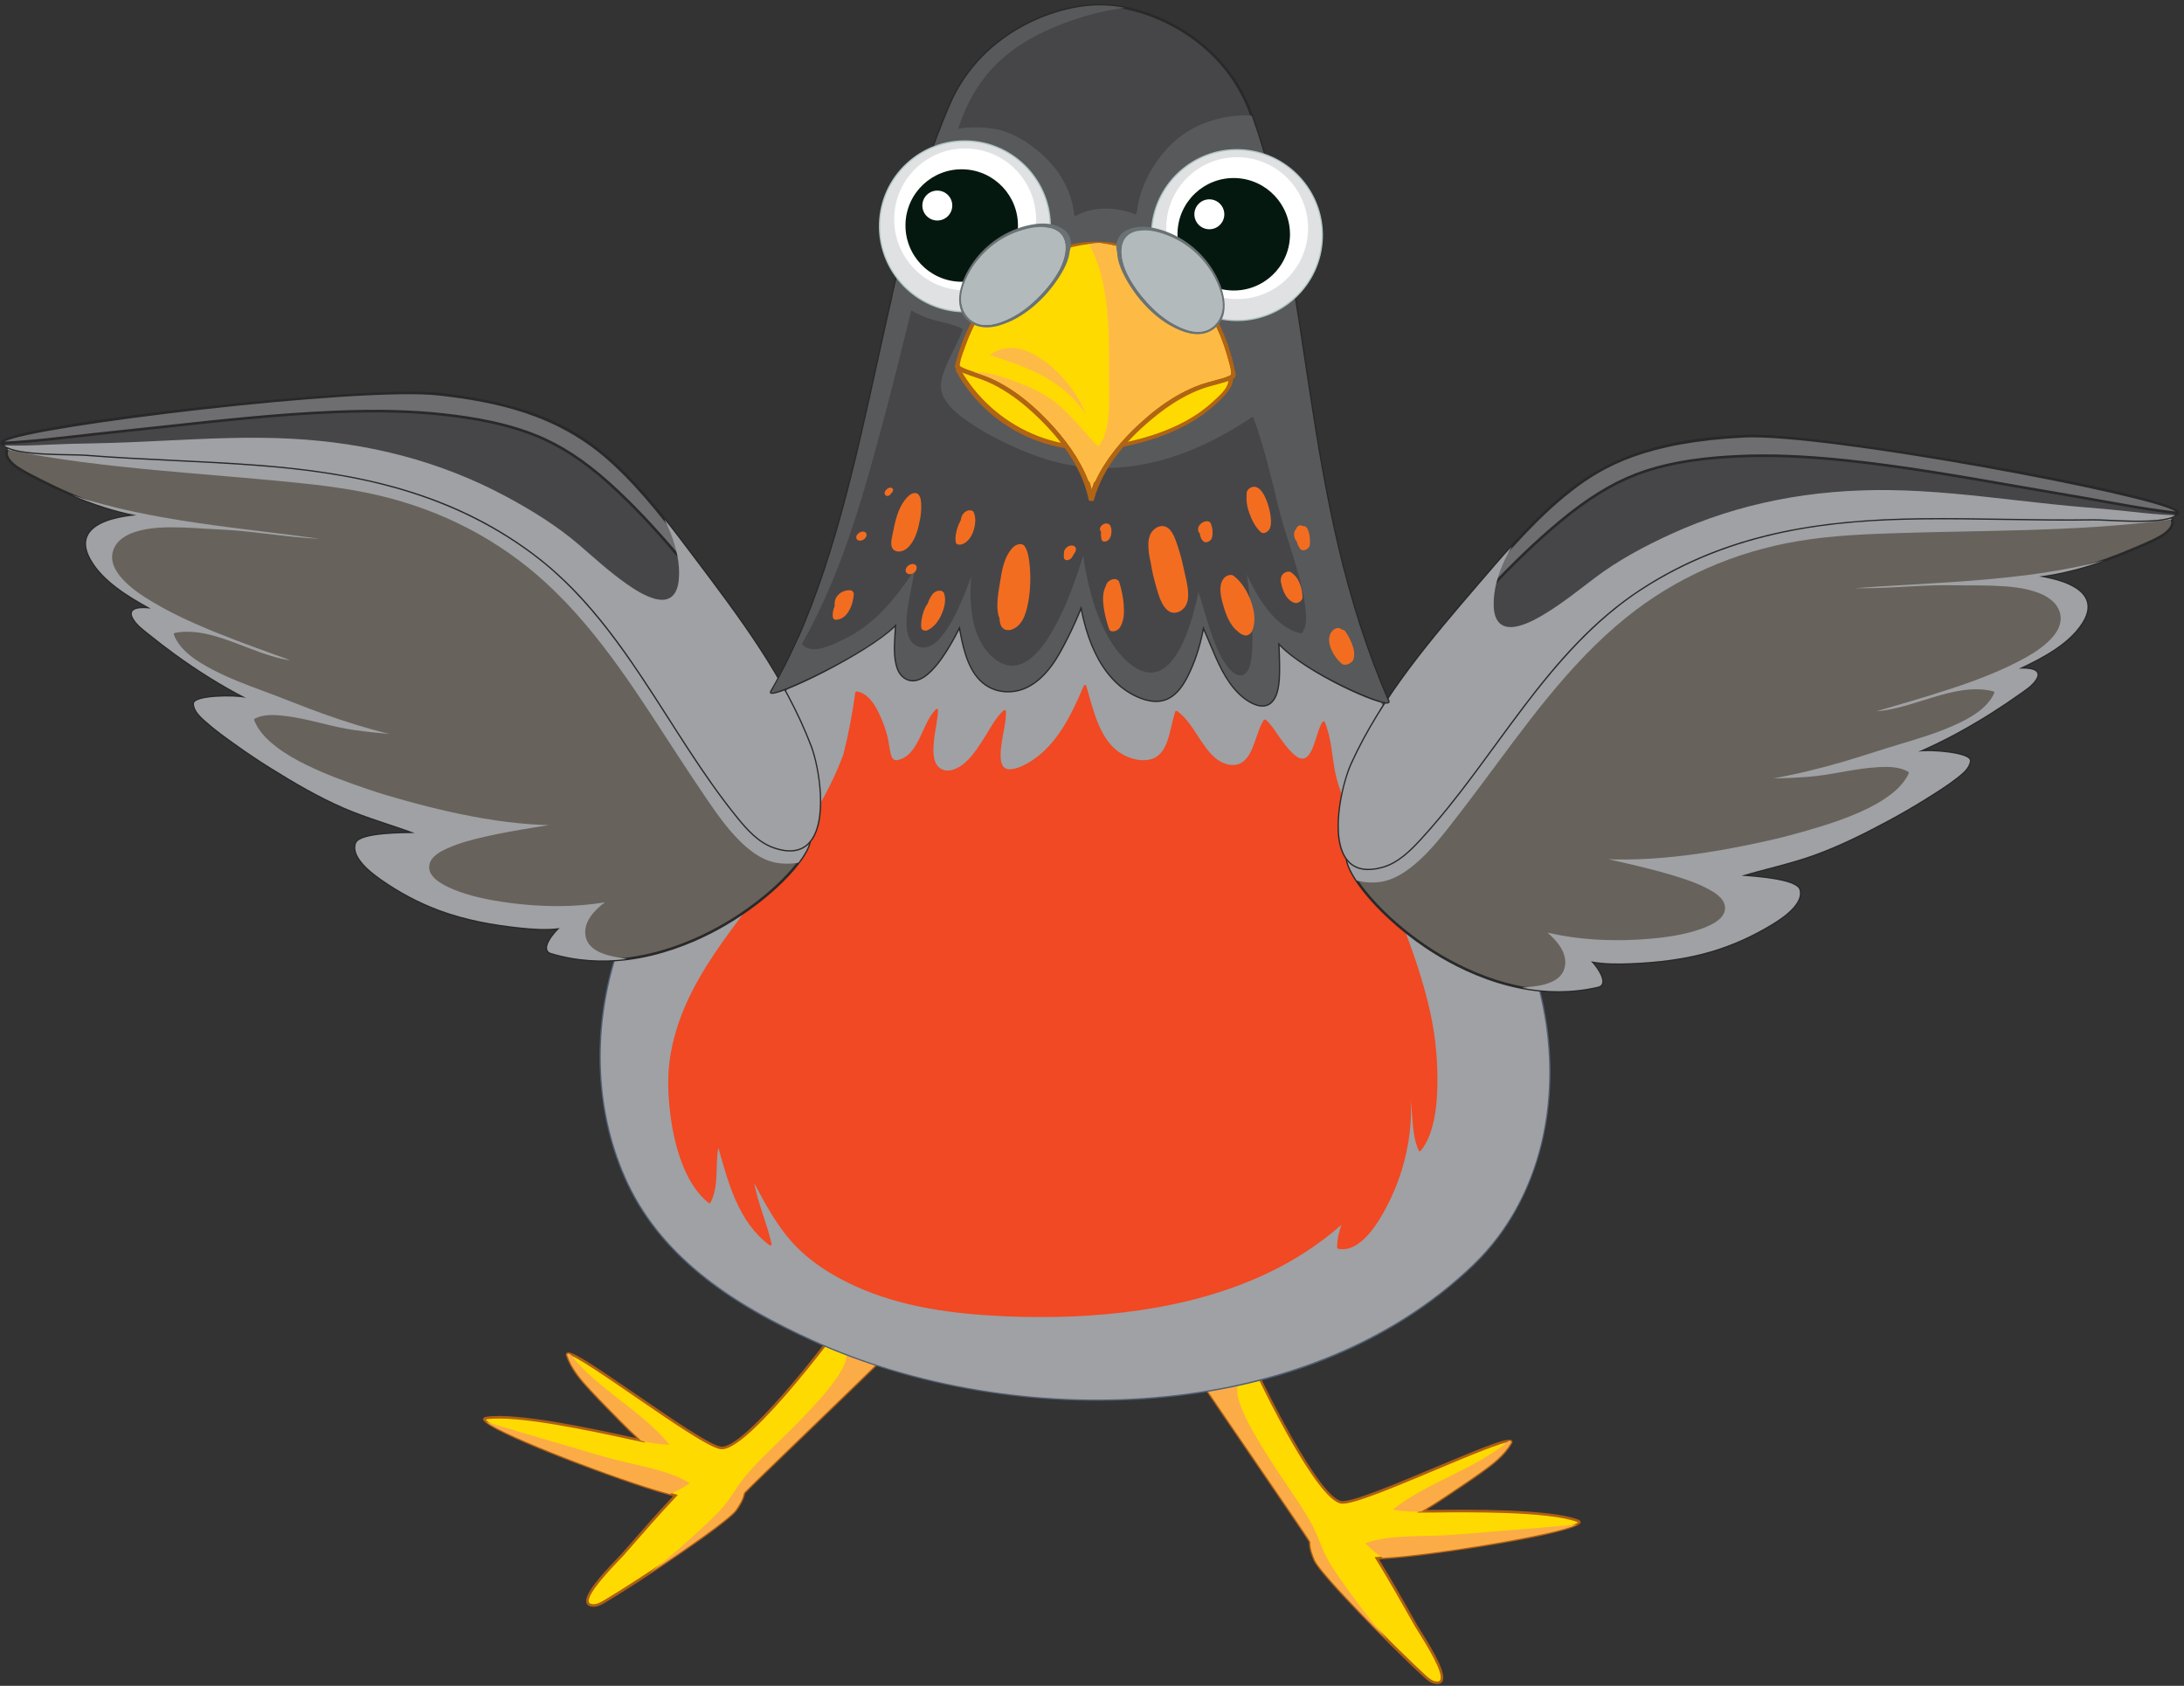 <svg width="342" height="264" viewBox="0 0 342 264" fill="none" xmlns="http://www.w3.org/2000/svg">
<rect x="0" y="0" width="342" height="264" fill="#333333" stroke="none"/>
<g id="bird">
<g id="body">
<path d="M116.493 233.802C116.528 233.593 131.952 218.839 139.672 211.284L133.205 205.183C129.504 210.506 116.671 227.129 112.915 226.743C109.483 226.389 87.905 209.509 88.839 212.28C89.549 214.386 91.081 216.126 92.568 217.732C94.102 219.388 95.71 220.985 97.286 222.601C98.282 223.624 99.316 224.614 100.38 225.569C97.917 225.095 81.675 221.191 76.138 222.066C72.939 222.571 96.212 231.609 104.318 233.791C104.803 233.922 105.285 234.061 105.768 234.201C102.951 237.185 100.26 240.283 97.562 243.373C96.681 244.382 89.629 251.17 92.812 251.413C93.501 251.466 94.144 251.101 94.738 250.749C99.823 247.729 113.885 238.419 115.247 236.418C115.783 235.631 116.334 234.76 116.493 233.802Z" fill="#FFDA00"/>
<path d="M92.044 251.343C91.957 251.263 91.891 251.165 91.847 251.051C91.366 249.795 93.918 246.892 96.746 243.942C97.054 243.621 97.289 243.376 97.408 243.239L97.841 242.744C100.281 239.947 102.802 237.059 105.39 234.304C105.016 234.196 104.641 234.089 104.265 233.988C97.779 232.242 75.545 223.965 75.635 222.244C75.642 222.104 75.73 221.924 76.107 221.864C80.86 221.113 93.222 223.809 98.5 224.96C98.96 225.06 99.36 225.148 99.69 225.218C98.814 224.411 97.958 223.584 97.139 222.744C96.695 222.288 96.249 221.834 95.802 221.38C94.681 220.24 93.522 219.062 92.419 217.871C90.836 216.162 89.356 214.453 88.646 212.346C88.55 212.063 88.644 211.918 88.739 211.846C89.346 211.387 92.362 213.371 99.62 218.354C105.094 222.112 111.298 226.372 112.936 226.541C116.377 226.894 128.543 211.533 133.037 205.067L133.172 204.873L139.966 211.282L139.815 211.43C136.469 214.705 131.606 219.398 127.316 223.539C122.064 228.609 117.096 233.404 116.686 233.884C116.509 234.867 115.939 235.766 115.416 236.533C114.03 238.567 99.94 247.898 94.842 250.924C94.278 251.26 93.575 251.677 92.796 251.617C92.465 251.592 92.213 251.5 92.044 251.343ZM106.145 234.098L105.916 234.341C103.253 237.163 100.658 240.136 98.148 243.012L97.716 243.507C97.593 243.647 97.354 243.897 97.04 244.224C95.6 245.726 91.773 249.717 92.228 250.905C92.254 250.971 92.331 251.172 92.827 251.211C93.428 251.256 94.001 250.949 94.634 250.573C99.566 247.645 113.747 238.257 115.079 236.303C115.608 235.526 116.138 234.689 116.292 233.768C116.317 233.619 116.717 233.203 127.033 223.245C131.258 219.167 136.039 214.552 139.378 211.287L133.237 205.493C131.405 208.107 127.354 213.489 123.235 218.238C118.071 224.191 114.592 227.121 112.895 226.947C111.153 226.767 105.173 222.661 99.39 218.69C95.133 215.768 89.859 212.147 89.019 212.172C89.023 212.184 89.027 212.199 89.032 212.215C89.717 214.247 91.166 215.918 92.718 217.594C93.817 218.781 94.973 219.956 96.092 221.094C96.54 221.549 96.987 222.003 97.431 222.46C98.415 223.468 99.453 224.464 100.516 225.417L101.063 225.908L100.341 225.769C99.975 225.699 99.306 225.553 98.414 225.358C93.158 224.212 80.849 221.528 76.17 222.267C76.116 222.276 76.079 222.286 76.057 222.294C76.713 223.568 95.05 231.085 104.37 233.595C104.824 233.717 105.274 233.847 105.726 233.977L106.145 234.098Z" fill="#AE5F13"/>
<path d="M116.493 233.802C116.528 233.593 131.952 218.839 139.672 211.284L133.205 205.183C132.637 205.999 131.854 207.083 130.923 208.328C131.332 208.755 131.7 209.215 131.991 209.726C132.858 211.249 132.707 212.937 131.862 214.433C130.571 216.718 128.702 218.779 126.931 220.697C124.999 222.79 122.942 224.763 120.911 226.76C118.95 228.688 116.977 230.581 115.445 232.879C114.794 233.855 114.16 234.847 113.42 235.76C112.678 236.675 111.811 237.485 110.964 238.301C108.011 241.145 104.895 243.82 101.675 246.357C107.529 242.514 114.321 237.778 115.247 236.418C115.783 235.631 116.334 234.76 116.493 233.802Z" fill="#FBAC47"/>
<path d="M104.849 226.224C100.333 220.803 93.621 217.574 89.26 212.028C88.905 211.925 88.74 211.988 88.839 212.28C89.549 214.386 91.081 216.126 92.568 217.732C94.102 219.388 95.71 220.985 97.286 222.601C98.282 223.624 99.316 224.614 100.38 225.569C100.148 225.524 99.793 225.449 99.336 225.35C101.147 225.853 102.986 226.191 104.849 226.224Z" fill="#FBAC47"/>
<path d="M102.248 230.001C100.241 229.469 98.204 229.061 96.193 228.544C94.002 227.98 91.838 227.294 89.665 226.663C85.165 225.356 80.667 224.036 76.179 222.686C78.865 224.855 97.289 231.899 104.318 233.791C104.511 233.843 104.704 233.9 104.898 233.955C105.988 233.492 107.041 232.96 108.01 232.276C106.274 231.153 104.225 230.526 102.248 230.001Z" fill="#FBAC47"/>
<path d="M205.18 241.456C205.188 241.244 193.042 223.665 186.997 214.699L194.555 210.036C197.111 216 206.345 234.885 210.101 235.269C213.533 235.618 238.055 223.464 236.584 225.988C235.466 227.907 233.617 229.3 231.837 230.571C230.003 231.882 228.108 233.119 226.24 234.383C225.059 235.183 223.848 235.943 222.614 236.662C225.121 236.697 241.813 236.169 247.06 238.149C250.092 239.293 225.484 243.423 217.107 243.916C216.606 243.945 216.105 243.984 215.605 244.023C217.765 247.517 219.779 251.097 221.801 254.671C222.461 255.839 228.006 263.918 224.84 263.51C224.154 263.422 223.597 262.934 223.087 262.468C218.712 258.479 206.808 246.507 205.875 244.271C205.508 243.392 205.144 242.427 205.18 241.456Z" fill="#FFDA00"/>
<path d="M222.575 262.275C217.923 257.976 206.61 246.562 205.687 244.35C205.329 243.492 204.95 242.496 204.975 241.497C204.669 240.944 200.768 235.243 196.643 229.215C193.271 224.287 189.449 218.701 186.828 214.813L186.709 214.637L194.649 209.738L194.743 209.956C197.847 217.201 206.683 234.715 210.121 235.066C211.759 235.233 218.69 232.32 224.805 229.75C232.914 226.342 236.278 225.009 236.769 225.583C236.848 225.672 236.91 225.833 236.76 226.091C235.642 228.01 233.85 229.384 231.956 230.737C230.637 231.679 229.266 232.598 227.94 233.486C227.411 233.841 226.881 234.196 226.354 234.552C225.386 235.207 224.382 235.847 223.36 236.458C223.697 236.456 224.108 236.452 224.579 236.447C229.979 236.39 242.626 236.258 247.131 237.958C247.488 238.093 247.537 238.286 247.517 238.425C247.259 240.129 223.823 243.725 217.119 244.12C216.73 244.142 216.342 244.171 215.954 244.201C217.931 247.416 219.816 250.749 221.641 253.975L221.978 254.571C222.068 254.73 222.25 255.019 222.487 255.397C224.665 258.858 226.58 262.218 225.856 263.351C225.662 263.655 225.311 263.776 224.814 263.712C224.04 263.613 223.435 263.062 222.949 262.619C222.83 262.51 222.705 262.395 222.575 262.275ZM187.285 214.761C189.901 218.639 193.659 224.131 196.98 228.985C205.082 240.826 205.389 241.313 205.384 241.464C205.349 242.397 205.7 243.324 206.063 244.193C206.975 246.377 218.981 258.444 223.224 262.318C223.768 262.814 224.268 263.231 224.866 263.308C225.359 263.372 225.475 263.191 225.513 263.131C226.197 262.06 223.251 257.377 222.142 255.614C221.9 255.228 221.715 254.934 221.624 254.772L221.286 254.176C219.41 250.858 217.469 247.427 215.431 244.13L215.255 243.845L215.688 243.812C216.157 243.776 216.626 243.741 217.095 243.713C226.725 243.146 246.192 239.507 247.093 238.389C247.073 238.377 247.04 238.359 246.988 238.34C242.555 236.667 229.961 236.798 224.584 236.855C223.669 236.864 222.984 236.871 222.611 236.866L221.877 236.856L222.511 236.486C223.747 235.766 224.963 235.001 226.125 234.214C226.653 233.858 227.183 233.502 227.713 233.147C229.036 232.261 230.405 231.344 231.719 230.405C233.575 229.079 235.33 227.735 236.408 225.885C236.417 225.87 236.424 225.857 236.429 225.846C235.611 225.65 229.719 228.127 224.963 230.125C218.502 232.841 211.822 235.649 210.08 235.472C209.57 235.42 208.971 235.052 208.311 234.442C203.715 230.195 196.127 214.154 194.462 210.333L187.285 214.761Z" fill="#AE5F13"/>
<path d="M205.18 241.456C205.188 241.244 193.042 223.665 186.997 214.699L194.555 210.036C194.947 210.95 195.497 212.17 196.159 213.579C195.673 213.915 195.22 214.29 194.832 214.732C193.678 216.047 193.487 217.731 194.014 219.368C194.82 221.868 196.237 224.266 197.586 226.503C199.059 228.945 200.678 231.296 202.266 233.663C203.8 235.949 205.352 238.204 206.392 240.765C206.833 241.853 207.255 242.953 207.797 243.998C208.34 245.045 209.026 246.014 209.692 246.985C212.013 250.369 214.529 253.622 217.174 256.76C212.212 251.808 206.509 245.791 205.875 244.271C205.508 243.392 205.144 242.427 205.18 241.456Z" fill="#FBAC47"/>
<path d="M218.105 236.397C223.617 232.003 230.838 230.202 236.223 225.655C236.591 225.627 236.739 225.722 236.584 225.988C235.466 227.907 233.617 229.3 231.837 230.571C230.003 231.882 228.108 233.119 226.24 234.383C225.059 235.183 223.848 235.943 222.614 236.662C222.85 236.665 223.213 236.663 223.68 236.659C221.806 236.784 219.937 236.742 218.105 236.397Z" fill="#FBAC47"/>
<path d="M219.895 240.624C221.968 240.51 224.044 240.523 226.117 240.425C228.376 240.317 230.634 240.084 232.888 239.907C237.559 239.54 242.229 239.16 246.896 238.748C243.83 240.327 224.371 243.489 217.107 243.916C216.907 243.928 216.706 243.944 216.506 243.958C215.531 243.284 214.607 242.549 213.795 241.683C215.721 240.935 217.853 240.737 219.895 240.624Z" fill="#FBAC47"/>
<path d="M240.879 154.638C237.348 141.126 229.023 128.812 220.86 116.926C216.891 111.147 212.996 105.28 209.871 98.992C209.044 97.328 208.278 95.633 207.582 93.913C206.735 90.431 205.388 87.084 204.638 83.578C203.775 79.549 203.45 75.278 201.544 71.555C198.747 66.09 192.677 63.021 187.119 61.117C183.976 60.04 180.727 59.276 177.45 58.747C176.578 58.45 175.653 58.249 174.674 58.159C173.682 58.067 172.677 58.033 171.668 58.036C170.662 57.968 169.656 57.937 168.66 57.965C167.678 57.993 166.742 58.134 165.854 58.374C162.55 58.691 159.26 59.245 156.057 60.118C150.392 61.661 144.144 64.334 141.014 69.608C138.881 73.202 138.291 77.444 137.181 81.409C136.215 84.859 134.663 88.113 133.602 91.534C132.8 93.206 131.931 94.848 131.002 96.456C127.494 102.531 123.243 108.135 118.923 113.648C114.587 119.183 110.146 124.649 106.201 130.476C102.114 136.514 98.615 142.958 96.444 149.944C92.869 161.444 93.184 174.36 98.389 185.335C104.086 197.347 115.476 204.465 127.189 209.807C158.787 224.22 204.44 223.25 230.654 198.023C242.239 186.874 244.835 169.78 240.879 154.638Z" fill="#F04923"/>
<path d="M107.34 197.632C103.696 194.264 100.497 190.256 98.205 185.422C93.213 174.897 92.5 161.943 96.249 149.884C98.21 143.574 101.411 137.188 106.032 130.362C109.317 125.509 113.004 120.833 116.569 116.311C117.301 115.382 118.033 114.453 118.763 113.522C122.895 108.248 127.23 102.578 130.826 96.354C131.76 94.737 132.632 93.086 133.418 91.446C133.893 89.906 134.491 88.351 135.068 86.847C135.753 85.064 136.462 83.22 136.984 81.353C137.269 80.339 137.524 79.285 137.77 78.267C138.491 75.284 139.238 72.201 140.838 69.504C143.435 65.128 148.396 61.994 156.003 59.922C159.037 59.095 162.344 58.506 165.834 58.171C166.72 57.929 167.681 57.789 168.654 57.762C169.588 57.735 170.578 57.759 171.681 57.833C172.774 57.829 173.764 57.87 174.693 57.956C175.662 58.045 176.611 58.247 177.515 58.554C180.944 59.104 184.208 59.904 187.185 60.925C194.649 63.481 199.404 66.928 201.726 71.462C203.156 74.257 203.709 77.382 204.244 80.404C204.427 81.437 204.616 82.505 204.837 83.536C205.243 85.432 205.835 87.317 206.408 89.14C206.891 90.679 207.391 92.269 207.779 93.865C208.455 95.527 209.223 97.231 210.053 98.902C213.255 105.344 217.23 111.281 221.028 116.811C228.728 128.023 237.456 140.732 241.076 154.587C245.414 171.192 241.475 187.893 230.796 198.17C218.447 210.054 201.213 217.251 180.958 218.983C162.686 220.546 143.057 217.269 127.104 209.992C120.703 207.073 113.405 203.239 107.34 197.632ZM198.022 67.314C195.432 64.92 191.8 62.936 187.053 61.31C184.098 60.298 180.856 59.503 177.417 58.948C176.511 58.643 175.593 58.449 174.656 58.362C173.739 58.277 172.762 58.237 171.669 58.24C170.565 58.166 169.587 58.144 168.666 58.169C167.725 58.196 166.797 58.331 165.907 58.571C162.407 58.91 159.122 59.495 156.111 60.315C148.61 62.358 143.729 65.432 141.189 69.713C139.62 72.357 138.881 75.41 138.166 78.363C137.919 79.385 137.663 80.442 137.377 81.464C136.849 83.349 136.138 85.201 135.449 86.993C134.874 88.491 134.279 90.04 133.797 91.594C132.995 93.271 132.118 94.932 131.179 96.558C127.57 102.806 123.225 108.488 119.084 113.774C118.354 114.705 117.622 115.634 116.889 116.564C113.329 121.08 109.647 125.75 106.37 130.591C101.771 137.384 98.588 143.734 96.638 150.005C92.919 161.968 93.625 174.814 98.573 185.248C104.625 198.009 117.09 204.977 127.273 209.622C143.164 216.87 162.719 220.134 180.923 218.577C201.084 216.853 218.232 209.694 230.513 197.876C241.086 187.701 244.983 171.153 240.682 154.689C237.08 140.903 228.373 128.226 220.692 117.042C216.886 111.5 212.902 105.549 209.688 99.083C208.853 97.403 208.081 95.689 207.393 93.99C206.998 92.378 206.501 90.794 206.019 89.262C205.443 87.43 204.848 85.535 204.438 83.621C204.216 82.582 204.026 81.511 203.843 80.475C203.313 77.482 202.765 74.388 201.362 71.648C200.557 70.073 199.447 68.631 198.022 67.314Z" fill="#526075"/>
<path d="M240.879 154.638C237.348 141.126 229.023 128.812 220.86 116.926C216.891 111.147 212.996 105.28 209.871 98.992C209.044 97.328 208.278 95.633 207.582 93.913C206.735 90.431 205.388 87.084 204.638 83.578C203.775 79.549 203.45 75.278 201.544 71.555C198.747 66.09 192.677 63.021 187.119 61.117C183.976 60.04 180.727 59.276 177.45 58.747C176.578 58.45 175.653 58.249 174.674 58.159C173.682 58.067 172.677 58.033 171.668 58.036C170.662 57.968 169.656 57.937 168.66 57.965C167.678 57.993 166.742 58.134 165.854 58.374C162.55 58.691 159.26 59.245 156.057 60.118C150.392 61.661 144.144 64.334 141.014 69.608C138.881 73.202 138.291 77.444 137.181 81.409C136.215 84.859 134.663 88.113 133.602 91.534C132.8 93.206 131.931 94.848 131.002 96.456C127.494 102.531 123.243 108.135 118.923 113.648C114.587 119.183 110.146 124.649 106.201 130.476C102.114 136.514 98.615 142.958 96.444 149.944C92.869 161.444 93.184 174.36 98.389 185.335C104.086 197.347 115.476 204.465 127.189 209.807C158.787 224.22 204.44 223.25 230.654 198.023C242.239 186.874 244.835 169.78 240.879 154.638ZM224.468 175.711C224.106 177.298 223.535 178.891 222.51 180.175C222.424 180.284 222.227 180.318 222.158 180.164C221.044 177.681 221.295 174.915 220.885 172.289C221.042 174.54 220.881 176.813 220.504 179.035C219.85 182.886 218.531 186.552 216.605 189.947C215.726 191.494 214.707 193.042 213.368 194.233C212.309 195.174 210.978 195.87 209.53 195.552C209.441 195.533 209.386 195.434 209.386 195.351C209.384 194.116 209.66 192.948 210.052 191.808C206.586 194.87 202.66 197.401 198.469 199.387C192.153 202.38 185.317 204.184 178.414 205.191C171.434 206.209 164.349 206.434 157.306 206.124C149.327 205.773 141.211 204.729 133.875 201.383C130.152 199.685 126.591 197.43 123.871 194.339C121.482 191.625 119.783 188.43 118.095 185.256C118.702 188.512 120.106 191.559 120.824 194.794C120.86 194.957 120.667 195.126 120.518 195.015C115.626 191.36 114.071 185.313 112.483 179.712C111.967 182.562 112.626 185.692 111.258 188.328C111.212 188.417 111.058 188.458 110.977 188.392C110.564 188.056 110.175 187.697 109.816 187.304C108.204 185.544 107.161 183.322 106.414 181.078C105.607 178.654 105.133 176.123 104.864 173.586C104.593 171.021 104.527 168.467 104.888 165.907C105.316 162.873 106.22 159.929 107.469 157.135C109.945 151.595 113.664 146.703 117.289 141.877C120.912 137.053 124.618 132.268 127.715 127.082C129.425 124.218 130.937 121.219 132.085 118.092C132.864 114.922 133.5 111.717 133.931 108.467C133.95 108.325 134.056 108.253 134.195 108.279C135.85 108.587 136.888 110.152 137.574 111.56C138.224 112.893 138.779 114.382 139.077 115.837C139.232 116.598 139.303 117.38 139.502 118.131C139.656 118.711 139.92 119.163 140.588 119.023C142.378 118.65 143.338 116.969 144.067 115.46C144.792 113.96 145.381 112.306 146.544 111.075C146.668 110.944 146.894 111.061 146.888 111.23C146.826 112.856 146.384 114.459 146.243 116.081C146.132 117.357 145.975 119.312 147.101 120.226C148.357 121.245 150.153 120.311 151.154 119.406C152.519 118.172 153.499 116.546 154.464 114.999C155.266 113.713 156.036 112.253 157.188 111.237C157.323 111.117 157.528 111.214 157.531 111.392C157.56 113.016 157.099 114.645 156.867 116.243C156.762 116.967 156.674 117.702 156.692 118.436C156.706 118.974 156.765 119.608 157.118 120.043C157.493 120.505 158.119 120.517 158.659 120.414C159.664 120.223 160.629 119.719 161.484 119.175C165.596 116.556 167.878 111.737 169.708 107.398C169.786 107.215 170.041 107.209 170.101 107.411C170.675 109.339 171.145 111.306 171.909 113.173C172.577 114.802 173.482 116.402 174.878 117.518C176.299 118.655 178.354 119.351 180.165 118.91C181.629 118.553 182.387 117.285 182.837 115.944C183.328 114.479 183.556 112.941 184.021 111.468C184.059 111.347 184.214 111.28 184.324 111.355C185.697 112.298 186.608 113.792 187.51 115.155C188.39 116.486 189.282 117.938 190.576 118.913C191.633 119.709 193.207 120.158 194.416 119.431C195.534 118.759 196.059 117.367 196.485 116.203C196.907 115.051 197.227 113.808 197.898 112.768C197.976 112.647 198.119 112.654 198.22 112.737C199.031 113.407 199.612 114.391 200.218 115.238C200.897 116.187 201.58 117.165 202.427 117.975C203.036 118.556 203.918 119.193 204.68 118.496C205.429 117.813 205.741 116.642 206.051 115.714C206.346 114.828 206.581 113.856 207.094 113.063C207.17 112.945 207.384 112.928 207.446 113.075C208.503 115.573 208.556 118.303 209.079 120.929C209.647 123.784 210.969 126.524 212.219 129.136C213.372 131.544 214.626 133.902 215.838 136.281C217.063 138.686 218.141 141.138 219.153 143.64C221.165 148.612 222.935 153.704 224.057 158.955C224.824 162.547 225.144 166.307 225.084 169.976C225.053 171.898 224.896 173.834 224.468 175.711Z" fill="#9FA1A4"/>
</g>
<g id="rightWing">
<path d="M339.562 80.73C329.044 78.964 318.366 78.535 307.721 78.308C296.788 78.074 285.794 77.832 274.916 79.153C270.044 79.745 265.319 80.632 260.835 82.695C256.61 84.638 252.748 87.292 249.189 90.269C245.639 93.238 242.374 96.531 239.244 99.934C235.647 103.843 232.205 107.873 229.031 112.135C225.917 116.317 210.108 129.684 210.944 134.663C211.908 140.404 230.594 159.067 250.241 154.514C251.865 154.138 250.19 151.616 249.129 150.525C251.162 150.928 253.328 150.912 255.291 150.834C259.609 150.663 263.899 150.168 268.053 148.934C271.358 147.952 274.537 146.504 277.479 144.706C278.651 143.99 279.835 143.19 280.76 142.165C281.44 141.41 282.113 140.369 281.773 139.31C281.246 137.668 274.343 137.265 272.706 137.135C276.464 136.01 280.318 135.206 284.015 133.88C288.06 132.429 291.975 130.466 295.754 128.431C297.656 127.407 299.528 126.326 301.362 125.185C303.093 124.109 304.859 123.016 306.464 121.757C307.247 121.142 308.412 120.228 308.473 119.131C308.541 117.925 302.234 117.388 300.364 117.723C304.395 115.984 308.267 113.858 311.961 111.515C313.367 110.622 314.751 109.694 316.11 108.73C317.065 108.052 318.26 107.324 318.863 106.279C319.748 104.747 317.535 104.646 316.127 104.714C318.056 103.81 319.961 102.86 321.734 101.673C323.381 100.571 324.938 99.243 326.017 97.562C326.637 96.598 327.117 95.396 326.781 94.243C326.49 93.243 325.68 92.51 324.809 91.997C323.689 91.337 322.426 90.938 321.167 90.642C320.555 90.498 319.934 90.375 319.31 90.271C324.382 89.629 329.341 88.014 334.021 86.016C335.02 85.589 336.028 85.186 337.006 84.711C337.934 84.261 338.943 83.764 339.654 82.996C340.147 82.463 340.456 81.73 339.947 81.094C339.836 80.956 339.703 80.838 339.562 80.73Z" fill="#67625B"/>
<path d="M217.476 143.909C213.583 140.311 211.086 136.735 210.743 134.697C210.14 131.103 217.531 123.693 223.47 117.739C225.871 115.331 227.945 113.252 228.868 112.013C231.764 108.124 235.109 104.128 239.094 99.796C242.766 95.804 245.932 92.727 249.058 90.112C253.034 86.786 256.858 84.299 260.749 82.509C265.542 80.305 270.588 79.473 274.892 78.951C285.732 77.634 296.834 77.871 307.571 78.101L307.725 78.104C317.388 78.31 328.616 78.685 339.595 80.528L339.646 80.537L339.686 80.568C339.866 80.707 339.999 80.834 340.106 80.967C340.601 81.585 340.487 82.396 339.803 83.135C339.055 83.943 338.014 84.449 337.095 84.895C336.355 85.255 335.586 85.578 334.843 85.89C334.596 85.994 334.348 86.098 334.101 86.203C329.204 88.295 324.762 89.64 320.564 90.299C320.783 90.346 321 90.393 321.213 90.443C322.758 90.807 323.933 91.245 324.912 91.822C326.014 92.471 326.708 93.266 326.977 94.186C327.277 95.218 327.012 96.391 326.189 97.673C325.23 99.165 323.81 100.529 321.848 101.843C320.306 102.875 318.654 103.733 317.054 104.5C318.179 104.538 318.882 104.777 319.148 105.213C319.341 105.529 319.305 105.922 319.039 106.381C318.495 107.322 317.504 108.01 316.629 108.616C316.492 108.711 316.358 108.804 316.228 108.896C314.877 109.854 313.479 110.793 312.07 111.687C308.5 113.95 304.965 115.877 301.544 117.424C303.784 117.376 307.485 117.783 308.416 118.608C308.596 118.77 308.687 118.95 308.676 119.143C308.609 120.33 307.396 121.284 306.593 121.915C305.015 123.154 303.275 124.235 301.594 125.281L301.469 125.359C299.673 126.476 297.783 127.57 295.851 128.61C292.437 130.448 288.369 132.535 284.083 134.072C281.783 134.897 279.387 135.531 277.07 136.143C276.007 136.424 274.917 136.712 273.838 137.018C277.528 137.319 281.522 137.861 281.967 139.248C282.262 140.17 281.907 141.197 280.911 142.301C279.942 143.375 278.686 144.207 277.586 144.88C274.554 146.732 271.367 148.162 268.111 149.129C264.401 150.232 260.33 150.838 255.299 151.038C253.569 151.106 251.574 151.131 249.677 150.83C250.465 151.77 251.327 153.177 251.076 154.034C251.005 154.276 250.81 154.591 250.288 154.713C238.866 157.359 228.529 151.993 223.384 148.559C221.186 147.092 219.195 145.499 217.476 143.909ZM339.477 80.922C328.541 79.091 317.35 78.717 307.717 78.511L307.563 78.508C296.84 78.279 285.753 78.042 274.942 79.356C270.668 79.874 265.661 80.699 260.92 82.88C257.062 84.654 253.268 87.123 249.32 90.425C246.208 93.028 243.054 96.094 239.394 100.073C235.418 104.393 232.082 108.379 229.195 112.257C228.255 113.519 226.171 115.608 223.759 118.027C218.195 123.604 210.576 131.243 211.145 134.629C211.624 137.484 216.526 143.491 223.61 148.22C228.7 151.617 238.923 156.927 250.195 154.315C250.465 154.253 250.625 154.123 250.685 153.919C250.906 153.165 249.838 151.546 248.983 150.668L248.526 150.198L249.168 150.325C251.194 150.727 253.396 150.705 255.283 150.631C260.279 150.433 264.318 149.832 267.994 148.739C271.216 147.782 274.371 146.366 277.372 144.532C278.448 143.875 279.674 143.063 280.608 142.028C281.5 141.039 281.826 140.146 281.578 139.372C281.28 138.443 278.42 137.767 273.08 137.368L271.604 137.252L272.647 136.94C274.078 136.512 275.546 136.124 276.965 135.749C279.274 135.139 281.661 134.508 283.945 133.688C288.205 132.16 292.256 130.082 295.657 128.251C297.581 127.215 299.464 126.125 301.253 125.012L301.378 124.935C303.05 123.895 304.78 122.819 306.337 121.596C307.086 121.008 308.213 120.123 308.269 119.119C308.272 119.058 308.229 118.988 308.146 118.913C307.188 118.064 302.131 117.614 300.4 117.924L298.663 118.235L300.283 117.536C304.024 115.921 307.916 113.838 311.851 111.343C313.254 110.453 314.647 109.518 315.991 108.564C316.122 108.471 316.258 108.377 316.396 108.281C317.236 107.699 318.188 107.039 318.686 106.178C318.871 105.857 318.909 105.604 318.8 105.425C318.557 105.033 317.589 104.848 316.137 104.918L315.105 104.968L316.04 104.53C317.879 103.667 319.829 102.703 321.62 101.504C323.536 100.222 324.918 98.897 325.845 97.452C326.602 96.274 326.851 95.213 326.585 94.3C326.347 93.484 325.715 92.768 324.705 92.174C323.763 91.618 322.624 91.194 321.12 90.84C320.526 90.701 319.906 90.577 319.276 90.472L317.9 90.244L319.283 90.07C323.803 89.498 328.598 88.111 333.94 85.829C334.188 85.723 334.436 85.618 334.685 85.514C335.423 85.204 336.186 84.883 336.916 84.529C337.803 84.098 338.807 83.61 339.504 82.858C339.761 82.581 340.302 81.866 339.788 81.222C339.709 81.123 339.612 81.03 339.477 80.922Z" fill="#292929"/>
<path d="M212.463 137.913C213.654 138.199 214.902 138.276 216.071 138.121C218.367 137.819 220.407 136.385 222.088 134.877C223.927 133.227 225.509 131.31 227.024 129.365C228.642 127.288 230.238 125.193 231.815 123.086C238.756 113.811 245.52 104.086 254.603 96.74C262.429 90.411 271.632 86.418 281.543 84.741C287.109 83.799 292.747 83.615 298.38 83.448C304.501 83.266 310.624 83.198 316.744 83.02C324.538 82.794 332.367 82.391 340.097 81.332C340.059 81.252 340.009 81.172 339.947 81.094C339.836 80.956 339.703 80.838 339.562 80.73C329.044 78.964 318.366 78.535 307.721 78.308C296.788 78.074 285.794 77.832 274.916 79.153C270.044 79.745 265.319 80.632 260.835 82.695C256.61 84.638 252.748 87.292 249.189 90.269C245.639 93.238 242.374 96.531 239.244 99.934C235.647 103.843 232.205 107.873 229.031 112.135C225.917 116.317 210.108 129.684 210.944 134.663C211.085 135.506 211.612 136.628 212.463 137.913Z" fill="#9FA1A4"/>
<path d="M309.509 90.866C303.16 91.384 296.791 91.631 290.438 92.104C290.519 92.105 290.601 92.11 290.682 92.112C295.272 92.18 299.844 91.679 304.431 91.642C305.735 91.632 307.037 91.681 308.341 91.677C309.513 91.674 310.685 91.674 311.857 91.713C314.396 91.799 317.096 91.976 319.476 92.945C321.119 93.615 322.643 94.876 322.689 96.782C322.722 98.193 321.828 99.424 320.86 100.361C319.449 101.726 317.703 102.742 315.967 103.635C311.642 105.86 306.973 107.421 302.339 108.863C300.335 109.487 298.321 110.075 296.306 110.663C295.486 110.903 294.656 111.131 293.838 111.388C294.863 111.313 295.88 111.132 296.882 110.897C299.546 110.271 302.112 109.296 304.763 108.62C307.169 108.007 309.712 107.631 312.154 108.272C312.251 108.298 312.333 108.43 312.289 108.528C311.14 111.063 308.327 112.54 305.908 113.619C303.31 114.779 300.58 115.618 297.855 116.425C294.688 117.362 291.567 118.438 288.393 119.353C284.861 120.373 281.256 121.267 277.611 121.904C279.451 121.866 281.29 121.791 283.125 121.653C284.897 121.52 286.633 121.213 288.382 120.905C290.307 120.567 292.245 120.232 294.201 120.13C295.725 120.051 297.459 120.06 298.817 120.857C298.922 120.919 298.927 121.041 298.882 121.138C298.739 121.446 298.574 121.742 298.386 122.025C297.533 123.307 296.311 124.31 295.036 125.149C293.53 126.139 291.894 126.923 290.23 127.608C287.029 128.928 283.694 129.879 280.357 130.787C278.429 131.311 276.476 131.739 274.522 132.151C272.201 132.64 269.869 133.078 267.526 133.445C262.721 134.199 257.851 134.673 252.982 134.583C252.597 134.576 252.211 134.563 251.825 134.549C252.731 134.752 253.637 134.954 254.542 135.163C256.935 135.717 259.324 136.297 261.68 136.996C263.633 137.576 265.608 138.218 267.415 139.174C268.451 139.722 269.838 140.54 270.088 141.799C270.463 143.687 268.198 144.768 266.784 145.311C264.486 146.192 261.993 146.63 259.553 146.89C256.273 147.239 252.94 147.328 249.647 147.115C247.183 146.956 244.726 146.607 242.321 146.043C243.126 146.738 243.874 147.512 244.425 148.419C245.085 149.509 245.372 150.85 244.827 152.053C244.222 153.392 242.754 153.969 241.407 154.262C240.675 154.421 239.93 154.511 239.185 154.591C238.905 154.621 238.625 154.652 238.345 154.683C242.171 155.404 246.185 155.454 250.241 154.514C251.865 154.138 250.19 151.616 249.129 150.525C251.162 150.928 253.328 150.912 255.291 150.834C259.609 150.663 263.899 150.168 268.053 148.934C271.358 147.952 274.537 146.504 277.479 144.706C278.651 143.99 279.835 143.19 280.76 142.165C281.44 141.41 282.113 140.369 281.773 139.31C281.246 137.668 274.343 137.265 272.706 137.135C276.464 136.01 280.318 135.206 284.015 133.88C288.06 132.429 291.975 130.466 295.754 128.431C297.656 127.407 299.528 126.326 301.362 125.185C303.093 124.109 304.859 123.016 306.464 121.757C307.247 121.142 308.412 120.228 308.473 119.131C308.541 117.925 302.234 117.388 300.364 117.723C304.395 115.984 308.267 113.858 311.961 111.515C313.367 110.622 314.751 109.694 316.11 108.73C317.065 108.052 318.26 107.324 318.863 106.279C319.748 104.747 317.535 104.646 316.127 104.714C318.056 103.81 319.961 102.86 321.734 101.673C323.381 100.571 324.938 99.243 326.017 97.562C326.637 96.598 327.117 95.396 326.781 94.243C326.49 93.243 325.68 92.51 324.809 91.997C323.689 91.337 322.426 90.938 321.167 90.642C320.555 90.498 319.934 90.375 319.31 90.271C322.782 89.832 326.199 88.93 329.512 87.767C322.98 89.491 316.232 90.317 309.509 90.866Z" fill="#9FA1A4"/>
<path d="M211.077 134.671C212.12 135.922 213.82 136.455 216.442 135.729C218.838 135.065 220.705 133.228 222.39 131.401C234.13 118.676 242.028 101.96 256.853 92.277C270.348 83.464 285.034 81.34 300.824 81.144C309.805 81.033 318.784 81.443 327.764 81.303C330.228 81.265 339.276 82.237 340.984 80.413C342.944 78.321 285.608 67.682 273.087 68.314C263.019 68.822 254.097 70.431 245.964 76.774C240.605 80.953 236.156 86.161 231.732 91.319C224.182 100.12 216.488 109.044 211.685 119.6C210.169 122.934 208.302 131.344 211.077 134.671Z" fill="#464648"/>
<path d="M211.291 135.193C211.161 135.073 211.038 134.942 210.92 134.802C207.983 131.28 210.116 122.559 211.5 119.516C216.27 109.031 223.945 100.083 231.367 91.43L231.711 91.029C236.041 85.982 240.518 80.762 245.838 76.613C254.428 69.914 264.006 68.567 273.076 68.11C284.497 67.534 339.878 77.3 341.2 80.139C341.268 80.284 341.243 80.435 341.133 80.553C339.74 82.04 334.009 81.769 330.217 81.589C329.192 81.541 328.308 81.499 327.768 81.507C323.153 81.579 318.463 81.505 313.927 81.433C309.633 81.365 305.193 81.294 300.827 81.348C287.285 81.516 271.485 82.965 256.965 92.448C247.493 98.634 240.741 107.861 234.211 116.784C230.549 121.788 226.763 126.963 222.54 131.54C220.915 133.302 218.973 135.239 216.497 135.925C214.241 136.55 212.492 136.304 211.291 135.193ZM211.233 134.541C212.323 135.847 214.055 136.178 216.388 135.532C218.76 134.875 220.653 132.984 222.24 131.263C226.447 126.703 230.227 121.538 233.882 116.543C240.433 107.59 247.207 98.333 256.741 92.107C271.349 82.567 287.221 81.109 300.821 80.941C305.193 80.886 309.636 80.957 313.933 81.025C318.465 81.097 323.152 81.172 327.761 81.099C328.314 81.091 329.204 81.133 330.235 81.182C333.727 81.347 339.57 81.624 340.835 80.274C340.09 78.128 286.011 67.866 273.097 68.518C257.862 69.286 251.113 73.017 246.089 76.934C240.801 81.059 236.337 86.263 232.021 91.295L231.677 91.696C224.273 100.328 216.617 109.253 211.871 119.685C210.221 123.313 208.597 131.38 211.233 134.541Z" fill="#292929"/>
<path d="M233.019 92.45C236.56 88.652 240.274 85.019 244.268 81.696C247.899 78.674 251.844 75.97 256.28 74.274C261.296 72.356 266.86 71.701 272.196 71.45C277.848 71.183 283.513 71.523 289.136 72.112C300.745 73.328 312.195 75.59 323.699 77.519C328.799 78.374 333.885 79.418 339.012 80.099C339.676 80.187 340.345 80.269 341.018 80.342C341.71 78.093 285.473 67.689 273.087 68.314C263.019 68.822 254.097 70.431 245.964 76.774C240.605 80.953 236.156 86.161 231.732 91.319C226.235 97.727 220.667 104.203 216.189 111.324C221.891 105.117 227.271 98.615 233.019 92.45Z" fill="#6E6D70"/>
<path d="M216.016 111.215C220.468 104.136 226.051 97.627 231.451 91.333L231.711 91.029C236.041 85.982 240.518 80.762 245.838 76.613C254.428 69.914 264.006 68.567 273.076 68.11C279.56 67.783 297.472 70.455 310.841 72.843C325.115 75.391 339.998 78.596 341.127 80.036C341.244 80.186 341.238 80.318 341.213 80.402L341.163 80.562L340.996 80.544C340.322 80.471 339.651 80.389 338.985 80.301C335.597 79.851 332.174 79.233 328.863 78.636C327.16 78.329 325.399 78.011 323.665 77.72C320.889 77.254 318.071 76.761 315.345 76.285C306.777 74.786 297.916 73.237 289.114 72.315C282.56 71.629 277.187 71.418 272.205 71.653C268.043 71.85 261.872 72.354 256.353 74.464C252.469 75.95 248.67 78.297 244.398 81.853C240.734 84.902 237.06 88.415 233.168 92.589C230.103 95.876 227.092 99.317 224.181 102.645C221.634 105.555 219 108.565 216.339 111.462L216.016 111.215ZM340.657 80.097C337.283 77.594 285.673 67.883 273.097 68.518C257.862 69.286 251.113 73.017 246.089 76.934C240.801 81.059 236.337 86.263 232.021 91.295L231.761 91.599C226.91 97.253 221.912 103.08 217.727 109.331C219.81 107.021 221.869 104.667 223.874 102.375C226.788 99.046 229.8 95.602 232.87 92.311C236.774 88.124 240.46 84.6 244.137 81.538C248.444 77.954 252.28 75.585 256.207 74.083C261.781 71.952 267.996 71.444 272.186 71.246C277.189 71.01 282.582 71.221 289.157 71.909C297.973 72.832 306.84 74.383 315.415 75.883C318.14 76.359 320.958 76.852 323.732 77.317C325.468 77.609 327.231 77.927 328.936 78.234C332.242 78.831 335.66 79.447 339.039 79.896C339.575 79.968 340.115 80.035 340.657 80.097Z" fill="#292929"/>
<path d="M333.727 80.123C331.332 79.853 328.941 79.647 326.54 79.448C323.024 79.158 319.518 78.766 316.013 78.37C309.304 77.612 302.576 76.823 295.818 76.747C289.926 76.681 284.025 77.155 278.244 78.3C272.533 79.43 266.959 81.213 261.666 83.635C257.522 85.531 253.377 87.74 249.738 90.501C247.218 92.414 244.743 94.401 242.039 96.053C240.786 96.818 239.463 97.552 238.045 97.961C237.118 98.228 235.997 98.383 235.139 97.83C234.145 97.19 233.927 95.885 233.9 94.794C233.837 92.321 234.628 89.819 235.67 87.605C235.996 86.914 236.355 86.242 236.738 85.584C235.035 87.465 233.382 89.395 231.732 91.319C224.182 100.12 216.488 109.044 211.685 119.6C210.169 122.934 208.302 131.344 211.077 134.671C212.12 135.922 213.82 136.455 216.442 135.729C218.838 135.065 220.705 133.228 222.39 131.401C234.13 118.676 242.028 101.96 256.853 92.277C270.348 83.464 285.034 81.34 300.824 81.144C309.805 81.033 318.784 81.443 327.764 81.303C330.09 81.267 338.284 82.13 340.629 80.692C338.321 80.615 336.02 80.381 333.727 80.123Z" fill="#9FA1A4"/>
</g>
<g id="leftWing">
<path d="M1.723 69.865C12.329 68.778 23.013 69.037 33.65 69.493C44.575 69.963 55.564 70.427 66.337 72.445C71.163 73.349 75.824 74.538 80.171 76.885C84.267 79.096 87.957 81.992 91.324 85.192C94.683 88.383 97.737 91.88 100.65 95.477C103.997 99.61 107.183 103.852 110.086 108.309C112.935 112.683 127.884 127.039 126.741 131.955C125.422 137.623 105.617 155.048 86.291 149.241C84.694 148.761 86.521 146.352 87.648 145.332C85.595 145.604 83.434 145.448 81.48 145.244C77.18 144.796 72.93 144.027 68.861 142.528C65.623 141.336 62.54 139.686 59.715 137.703C58.591 136.913 57.459 136.038 56.599 134.956C55.967 134.159 55.36 133.077 55.765 132.042C56.393 130.437 63.307 130.478 64.948 130.454C61.267 129.09 57.472 128.04 53.864 126.479C49.917 124.77 46.132 122.559 42.486 120.286C40.651 119.142 38.85 117.943 37.091 116.687C35.43 115.501 33.735 114.297 32.212 112.937C31.468 112.273 30.363 111.286 30.369 110.187C30.376 108.98 36.703 108.849 38.549 109.303C34.634 107.308 30.902 104.938 27.36 102.362C26.012 101.381 24.688 100.366 23.392 99.317C22.481 98.579 21.334 97.775 20.797 96.694C20.009 95.108 22.223 95.149 23.624 95.308C21.755 94.281 19.913 93.211 18.216 91.912C16.642 90.707 15.169 89.281 14.197 87.534C13.638 86.532 13.233 85.302 13.641 84.172C13.993 83.194 14.847 82.514 15.748 82.058C16.907 81.471 18.192 81.154 19.466 80.939C20.087 80.835 20.713 80.752 21.343 80.689C16.321 79.722 11.471 77.792 6.925 75.497C5.955 75.007 4.973 74.54 4.027 74.003C3.129 73.494 2.153 72.933 1.49 72.121C1.031 71.558 0.768 70.806 1.315 70.204C1.435 70.073 1.576 69.964 1.723 69.865Z" fill="#67625B"/>
<path d="M31.716 112.763C30.995 112.097 30.159 111.199 30.165 110.186C30.166 109.993 30.265 109.819 30.458 109.669C31.438 108.906 35.158 108.737 37.39 108.929C34.071 107.165 30.662 105.015 27.241 102.527C25.892 101.546 24.554 100.519 23.264 99.475C23.14 99.374 23.011 99.272 22.88 99.169C22.045 98.508 21.098 97.759 20.614 96.784C20.378 96.309 20.366 95.914 20.578 95.611C20.871 95.192 21.587 95 22.712 95.035C21.164 94.166 19.57 93.205 18.093 92.074C16.214 90.637 14.882 89.184 14.018 87.633C13.276 86.301 13.084 85.113 13.448 84.103C13.773 83.202 14.515 82.453 15.655 81.876C16.667 81.364 17.867 81.002 19.432 80.738C19.648 80.702 19.867 80.668 20.089 80.636C15.941 79.708 11.591 78.08 6.833 75.678C6.594 75.558 6.354 75.439 6.114 75.319C5.391 74.959 4.644 74.587 3.927 74.18C3.037 73.676 2.03 73.106 1.332 72.25C0.695 71.468 0.633 70.652 1.164 70.067C1.279 69.941 1.42 69.823 1.608 69.696L1.651 69.667L1.702 69.662C12.774 68.528 24.003 68.875 33.659 69.29L33.807 69.296C44.538 69.757 55.635 70.233 66.374 72.244C70.638 73.043 75.623 74.198 80.267 76.705C84.04 78.742 87.702 81.47 91.464 85.044C94.42 87.853 97.389 91.127 100.808 95.349C104.518 99.929 107.608 104.132 110.256 108.198C111.1 109.494 113.041 111.702 115.288 114.259C120.846 120.583 127.764 128.454 126.939 132.001C126.264 134.903 120.92 140.707 113.463 145.024C108.115 148.121 97.466 152.811 86.232 149.436C85.717 149.282 85.543 148.955 85.487 148.708C85.29 147.836 86.237 146.489 87.082 145.601C85.17 145.779 83.181 145.626 81.458 145.447C76.45 144.925 72.425 144.058 68.79 142.719C65.601 141.545 62.509 139.913 59.598 137.869C58.541 137.128 57.339 136.216 56.439 135.082C55.513 133.916 55.223 132.868 55.575 131.968C56.104 130.615 60.124 130.328 63.826 130.264C62.767 129.889 61.698 129.532 60.656 129.183C58.381 128.423 56.028 127.637 53.783 126.665C49.6 124.855 45.67 122.512 42.378 120.459C40.516 119.297 38.697 118.084 36.972 116.852L36.856 116.77C35.242 115.617 33.572 114.425 32.075 113.089C31.963 112.988 31.841 112.879 31.716 112.763ZM40.215 109.923L38.501 109.501C36.793 109.08 31.718 109.205 30.709 109.991C30.619 110.061 30.574 110.127 30.573 110.189C30.567 111.195 31.637 112.15 32.345 112.783C33.827 114.106 35.487 115.292 37.094 116.438L37.209 116.521C38.928 117.748 40.739 118.956 42.594 120.113C45.873 122.158 49.786 124.491 53.945 126.291C56.174 127.256 58.518 128.039 60.785 128.797C62.177 129.262 63.618 129.743 65.019 130.263L66.041 130.641L64.559 130.662C59.206 130.717 56.311 131.207 55.955 132.117C55.659 132.872 55.93 133.785 56.759 134.829C57.626 135.922 58.799 136.811 59.833 137.536C62.715 139.559 65.776 141.175 68.931 142.337C72.534 143.664 76.527 144.523 81.501 145.041C83.379 145.237 85.574 145.401 87.621 145.13L88.27 145.044L87.785 145.483C86.877 146.305 85.712 147.852 85.886 148.619C85.932 148.827 86.085 148.966 86.35 149.046C97.436 152.377 107.968 147.735 113.258 144.672C120.621 140.408 125.886 134.727 126.542 131.909C127.319 128.566 120.189 120.452 114.983 114.529C112.725 111.96 110.776 109.741 109.915 108.42C107.275 104.366 104.192 100.175 100.492 95.605C97.085 91.398 94.127 88.136 91.184 85.339C87.45 81.791 83.815 79.083 80.075 77.064C75.48 74.583 70.533 73.438 66.3 72.645C55.59 70.639 44.507 70.164 33.79 69.704L33.642 69.697C24.016 69.284 12.824 68.937 1.796 70.062C1.656 70.16 1.551 70.249 1.467 70.341C0.913 70.951 1.41 71.699 1.649 71.992C2.297 72.788 3.27 73.34 4.128 73.826C4.836 74.227 5.578 74.597 6.296 74.954C6.536 75.074 6.777 75.194 7.017 75.315C12.207 77.935 16.906 79.628 21.382 80.489L22.75 80.752L21.364 80.892C20.728 80.956 20.102 81.04 19.5 81.14C17.978 81.397 16.814 81.746 15.841 82.24C14.796 82.769 14.121 83.442 13.833 84.241C13.51 85.136 13.693 86.211 14.375 87.435C15.211 88.937 16.509 90.35 18.341 91.751C20.057 93.065 21.941 94.151 23.722 95.129L24.628 95.626L23.602 95.51C22.156 95.347 21.175 95.468 20.912 95.845C20.792 96.016 20.815 96.272 20.979 96.603C21.422 97.495 22.332 98.215 23.133 98.849C23.265 98.954 23.395 99.057 23.52 99.158C24.805 100.198 26.138 101.221 27.481 102.198C31.253 104.94 35.008 107.27 38.642 109.122L40.215 109.923Z" fill="#292929"/>
<path d="M125.023 135.101C123.817 135.31 122.567 135.306 121.409 135.077C119.137 134.628 117.19 133.065 115.606 131.453C113.872 129.688 112.413 127.673 111.021 125.634C109.535 123.458 108.073 121.264 106.629 119.06C100.276 109.358 94.129 99.218 85.52 91.303C78.102 84.483 69.165 79.907 59.377 77.596C53.881 76.298 48.265 75.753 42.654 75.224C36.557 74.649 30.45 74.188 24.353 73.617C16.589 72.89 8.8 71.985 1.151 70.431C1.195 70.354 1.249 70.278 1.315 70.204C1.435 70.073 1.576 69.964 1.723 69.865C12.329 68.778 23.013 69.037 33.65 69.493C44.575 69.963 55.564 70.427 66.337 72.445C71.163 73.349 75.824 74.538 80.171 76.885C84.267 79.096 87.957 81.992 91.324 85.192C94.683 88.383 97.737 91.88 100.65 95.477C103.997 99.61 107.183 103.852 110.086 108.309C112.935 112.683 127.884 127.039 126.741 131.955C126.547 132.787 125.953 133.873 125.023 135.101Z" fill="#9FA1A4"/>
<path d="M31.087 81.912C37.392 82.837 43.733 83.493 50.044 84.373C49.962 84.369 49.881 84.369 49.799 84.365C45.215 84.138 40.682 83.344 36.106 83.013C34.806 82.918 33.503 82.884 32.203 82.796C31.033 82.718 29.863 82.642 28.691 82.606C26.152 82.529 23.446 82.532 21.012 83.347C19.33 83.909 17.73 85.07 17.567 86.969C17.446 88.375 18.262 89.661 19.171 90.658C20.494 92.112 22.174 93.238 23.85 94.24C28.029 96.739 32.592 98.597 37.127 100.334C39.088 101.085 41.062 101.802 43.037 102.518C43.841 102.81 44.654 103.091 45.455 103.4C44.437 103.259 43.433 103.014 42.447 102.714C39.827 101.918 37.327 100.78 34.723 99.936C32.36 99.169 29.845 98.63 27.369 99.114C27.271 99.133 27.18 99.26 27.218 99.36C28.208 101.964 30.923 103.619 33.27 104.851C35.792 106.176 38.464 107.189 41.134 108.169C44.236 109.307 47.285 110.582 50.395 111.699C53.858 112.944 57.4 114.068 60.998 114.938C59.164 114.782 57.333 114.588 55.511 114.333C53.75 114.086 52.037 113.668 50.31 113.249C48.41 112.787 46.496 112.329 44.551 112.102C43.035 111.925 41.303 111.822 39.899 112.531C39.791 112.585 39.778 112.707 39.817 112.807C39.94 113.123 40.087 113.429 40.257 113.724C41.028 115.058 42.186 116.137 43.407 117.057C44.848 118.141 46.432 119.029 48.05 119.82C51.163 121.343 54.433 122.506 57.707 123.627C59.598 124.274 61.52 124.826 63.446 125.362C65.731 126 68.031 126.587 70.347 127.104C75.096 128.165 79.927 128.951 84.792 129.174C85.177 129.191 85.562 129.204 85.948 129.214C85.032 129.359 84.115 129.502 83.199 129.653C80.776 130.051 78.356 130.477 75.962 131.024C73.976 131.477 71.965 131.99 70.103 132.828C69.035 133.309 67.6 134.036 67.272 135.276C66.781 137.136 68.974 138.361 70.352 138.994C72.591 140.02 75.051 140.618 77.47 141.034C80.722 141.593 84.044 141.896 87.343 141.895C89.812 141.894 92.285 141.705 94.721 141.296C93.875 141.937 93.08 142.662 92.474 143.532C91.747 144.577 91.379 145.897 91.847 147.133C92.368 148.508 93.797 149.178 95.123 149.557C95.844 149.764 96.582 149.901 97.32 150.028C97.599 150.077 97.876 150.126 98.154 150.174C94.291 150.648 90.281 150.44 86.291 149.241C84.694 148.761 86.521 146.352 87.648 145.332C85.595 145.604 83.434 145.448 81.48 145.244C77.18 144.796 72.93 144.027 68.861 142.528C65.623 141.336 62.54 139.686 59.715 137.703C58.591 136.913 57.459 136.038 56.599 134.956C55.967 134.159 55.36 133.077 55.765 132.042C56.393 130.437 63.307 130.478 64.948 130.454C61.267 129.09 57.472 128.04 53.864 126.479C49.917 124.77 46.132 122.559 42.486 120.286C40.651 119.142 38.85 117.943 37.091 116.687C35.43 115.501 33.735 114.297 32.212 112.937C31.468 112.273 30.363 111.286 30.369 110.187C30.376 108.98 36.703 108.849 38.549 109.303C34.634 107.308 30.902 104.938 27.36 102.362C26.012 101.381 24.688 100.366 23.392 99.317C22.481 98.579 21.334 97.775 20.797 96.694C20.009 95.108 22.223 95.149 23.624 95.308C21.755 94.281 19.913 93.211 18.216 91.912C16.642 90.707 15.169 89.281 14.197 87.534C13.638 86.532 13.233 85.302 13.641 84.172C13.993 83.194 14.847 82.514 15.748 82.058C16.907 81.471 18.192 81.154 19.466 80.939C20.087 80.835 20.713 80.752 21.343 80.689C17.905 80.027 14.551 78.907 11.317 77.535C17.729 79.674 24.412 80.932 31.087 81.912Z" fill="#9FA1A4"/>
<path d="M126.608 131.955C125.489 133.136 123.759 133.558 121.188 132.665C118.838 131.849 117.088 129.895 115.52 127.964C104.592 114.51 97.746 97.319 83.551 86.704C70.629 77.041 56.105 73.977 40.358 72.768C31.402 72.08 22.415 71.912 13.461 71.195C11.005 70.999 1.915 71.387 0.323 69.458C-1.503 67.244 56.378 60.31 68.835 61.745C78.851 62.899 87.656 65.078 95.379 71.931C100.468 76.446 104.585 81.93 108.681 87.362C115.67 96.631 122.796 106.031 126.934 116.875C128.241 120.299 129.584 128.812 126.608 131.955Z" fill="#464648"/>
<path d="M0.315 69.744C0.26 69.694 0.21 69.641 0.166 69.587C0.063 69.463 0.049 69.311 0.125 69.17C1.61 66.435 57.496 60.234 68.859 61.543C84.128 63.301 90.694 67.501 95.515 71.779C100.566 76.262 104.71 81.757 108.717 87.071L109.039 87.498C115.91 96.61 123.015 106.032 127.125 116.803C128.318 119.928 129.906 128.769 126.756 132.095C125.47 133.453 123.574 133.71 121.121 132.858C118.692 132.014 116.875 129.956 115.361 128.093C111.432 123.254 107.973 117.846 104.628 112.616C98.665 103.292 92.499 93.65 83.429 86.867C69.526 76.471 53.846 74.008 40.343 72.971C35.987 72.636 31.551 72.421 27.26 72.213C22.73 71.994 18.046 71.767 13.445 71.399C12.906 71.356 12.021 71.34 10.995 71.323C7.33 71.261 1.855 71.168 0.315 69.744ZM96.019 72.785C95.763 72.549 95.505 72.315 95.244 72.084C87.171 64.921 77.77 62.979 68.812 61.947C55.965 60.468 1.366 67.23 0.483 69.367C1.65 70.753 7.507 70.856 11.002 70.916C12.034 70.933 12.926 70.948 13.477 70.992C18.071 71.36 22.752 71.587 27.28 71.806C31.573 72.015 36.013 72.23 40.373 72.564C53.936 73.606 69.687 76.082 83.673 86.541C92.801 93.367 98.989 103.041 104.972 112.397C108.31 117.617 111.762 123.015 115.678 127.836C117.155 129.655 118.927 131.664 121.254 132.473C123.542 133.267 125.294 133.046 126.46 131.815C129.248 128.871 128.127 120.571 126.744 116.947C122.654 106.231 115.567 96.832 108.714 87.743L108.392 87.316C104.604 82.293 100.694 77.107 96.019 72.785Z" fill="#292929"/>
<path d="M107.327 88.408C104.028 84.39 100.546 80.526 96.767 76.952C93.331 73.703 89.56 70.751 85.239 68.773C80.351 66.537 74.839 65.526 69.53 64.932C63.905 64.302 58.231 64.278 52.583 64.505C40.921 64.972 29.353 66.493 17.753 67.68C12.61 68.206 7.469 68.92 2.31 69.27C1.642 69.316 0.969 69.354 0.294 69.384C-0.258 67.095 56.512 60.325 68.835 61.745C78.851 62.899 87.656 65.078 95.379 71.931C100.468 76.446 104.585 81.93 108.681 87.362C113.77 94.11 118.925 100.931 122.953 108.325C117.648 101.765 112.681 94.93 107.327 88.408Z" fill="#6E6D70"/>
<path d="M0.135 69.595L0.096 69.432C0.075 69.346 0.077 69.214 0.204 69.072C1.404 67.715 16.474 65.466 30.875 63.839C44.366 62.315 62.409 60.8 68.859 61.543C84.128 63.301 90.694 67.501 95.515 71.779C100.566 76.259 104.712 81.758 108.719 87.073L108.966 87.401C113.963 94.028 119.129 100.88 123.132 108.228L122.794 108.454C120.318 105.391 117.876 102.218 115.514 99.149C112.815 95.641 110.024 92.014 107.169 88.537C103.541 84.119 100.093 80.378 96.627 77.1C92.583 73.272 88.939 70.691 85.154 68.959C79.778 66.499 73.65 65.599 69.507 65.135C64.55 64.58 59.174 64.445 52.591 64.709C43.751 65.063 34.814 66.04 26.171 66.984C23.42 67.285 20.575 67.596 17.774 67.883C16.027 68.062 14.249 68.266 12.531 68.463C9.189 68.846 5.734 69.243 2.325 69.474C1.655 69.52 0.98 69.558 0.303 69.588L0.135 69.595ZM96.018 72.784C95.762 72.548 95.504 72.314 95.244 72.084C87.171 64.921 77.77 62.979 68.812 61.947C56.354 60.512 4.629 66.829 0.716 69.16C1.245 69.134 1.772 69.103 2.297 69.067C5.697 68.836 9.147 68.44 12.484 68.058C14.204 67.86 15.982 67.656 17.732 67.477C20.531 67.191 23.376 66.88 26.126 66.579C34.776 65.634 43.72 64.656 52.574 64.301C59.179 64.036 64.573 64.172 69.552 64.73C73.723 65.196 79.894 66.104 85.324 68.588C89.15 70.339 92.827 72.945 96.907 76.804C100.386 80.093 103.845 83.847 107.484 88.278C110.343 91.761 113.136 95.39 115.838 98.9C117.697 101.317 119.606 103.798 121.542 106.238C117.755 99.733 113.129 93.599 108.641 87.646L108.394 87.319C104.605 82.294 100.694 77.107 96.018 72.784Z" fill="#292929"/>
<path d="M7.584 69.634C9.991 69.518 12.39 69.466 14.798 69.423C18.325 69.359 21.849 69.193 25.372 69.023C32.114 68.697 38.877 68.342 45.626 68.701C51.511 69.013 57.37 69.866 63.069 71.38C68.698 72.875 74.151 75.012 79.284 77.769C83.302 79.928 87.301 82.399 90.761 85.388C93.158 87.459 95.505 89.601 98.101 91.424C99.304 92.268 100.579 93.085 101.969 93.585C102.877 93.911 103.986 94.138 104.877 93.641C105.909 93.066 106.207 91.777 106.302 90.691C106.518 88.226 105.884 85.678 104.981 83.402C104.699 82.691 104.382 81.997 104.041 81.317C105.624 83.303 107.154 85.336 108.681 87.362C115.67 96.631 122.796 106.031 126.934 116.875C128.241 120.299 129.584 128.812 126.608 131.955C125.489 133.136 123.759 133.558 121.188 132.665C118.838 131.849 117.088 129.895 115.52 127.964C104.592 114.51 97.746 97.319 83.551 86.704C70.629 77.041 56.105 73.977 40.358 72.768C31.402 72.08 22.415 71.912 13.461 71.195C11.142 71.01 2.911 71.345 0.66 69.758C2.968 69.83 5.279 69.744 7.584 69.634Z" fill="#9FA1A4"/>
</g>
<g id="head">
<path d="M195.92 17.883C191.566 5.81 179.488 0.971 172.872 0.853C166.262 0.545 153.908 4.599 148.814 16.368C137.246 43.095 135.932 82.545 120.783 108.315C119.998 109.651 136.081 102.321 140.347 97.692C140.333 97.948 140.318 98.205 140.305 98.462C140.266 99.233 140.2 100.003 140.176 100.776C140.148 101.678 140.16 102.591 140.307 103.484C140.435 104.26 140.674 105.088 141.206 105.69C141.785 106.344 142.632 106.656 143.489 106.445C144.407 106.22 145.183 105.583 145.833 104.923C146.715 104.027 147.452 102.987 148.124 101.928C148.921 100.671 149.634 99.359 150.292 98.02C150.415 98.791 150.56 99.558 150.729 100.319C151.366 103.177 152.436 106.442 155.34 107.721C156.787 108.359 158.479 108.389 159.968 107.889C161.434 107.397 162.691 106.403 163.712 105.264C164.794 104.058 165.628 102.68 166.382 101.253C167.28 99.556 168.113 97.824 168.851 96.051C169.015 95.656 169.174 95.257 169.33 94.857C169.455 95.562 169.598 96.264 169.768 96.963C170.568 100.252 171.893 103.583 174.188 106.127C175.293 107.351 176.61 108.354 178.119 109.028C179.565 109.673 181.257 110.063 182.761 109.378C184.265 108.693 185.216 107.219 185.932 105.792C187.026 103.61 187.775 101.258 188.257 98.868C188.312 98.593 188.358 98.317 188.404 98.041C188.697 98.717 188.991 99.392 189.279 100.071C190.538 103.043 191.735 106.261 194.083 108.572C194.642 109.122 195.271 109.602 195.969 109.961C196.564 110.268 197.227 110.515 197.907 110.447C199.066 110.333 199.673 109.26 199.938 108.239C200.304 106.827 200.283 105.332 200.266 103.884C200.254 102.781 200.213 101.679 200.15 100.578C204.159 105.284 217.967 111.125 217.388 109.797C203.486 77.95 205.808 45.299 195.92 17.883Z" fill="#464648"/>
<path d="M120.638 108.592C120.557 108.518 120.507 108.381 120.608 108.212C129.126 93.72 133.293 74.752 137.322 56.408C140.534 41.785 143.569 27.973 148.627 16.287C153.809 4.314 166.254 0.341 172.881 0.65C179.508 0.767 191.682 5.531 196.111 17.814C200.498 29.977 202.464 43.027 204.545 56.843C207.149 74.128 209.842 92.001 217.575 109.716C217.661 109.914 217.571 110.06 217.467 110.125C216.379 110.804 204.534 105.459 200.385 101.139C200.432 102.081 200.461 103.002 200.47 103.882L200.471 103.927C200.487 105.372 200.504 106.867 200.135 108.291C199.922 109.112 199.353 110.51 197.927 110.65C197.126 110.73 196.373 110.399 195.876 110.143C195.198 109.793 194.547 109.312 193.941 108.717C191.79 106.6 190.603 103.761 189.455 101.016C189.333 100.726 189.212 100.437 189.091 100.15C188.892 99.681 188.691 99.214 188.488 98.747C188.478 98.8 188.467 98.854 188.456 98.908C187.941 101.466 187.152 103.813 186.114 105.884C185.451 107.206 184.48 108.819 182.845 109.564C181.523 110.166 179.905 110.049 178.036 109.214C176.549 108.55 175.203 107.557 174.036 106.263C172.023 104.031 170.52 100.918 169.57 97.011C169.46 96.56 169.357 96.091 169.259 95.59C169.187 95.771 169.114 95.951 169.039 96.129C168.337 97.817 167.527 99.525 166.562 101.349C165.936 102.532 165.064 104.062 163.864 105.4C162.675 106.726 161.386 107.628 160.033 108.082C158.454 108.613 156.714 108.549 155.258 107.908C152.264 106.589 151.158 103.183 150.53 100.364C150.408 99.814 150.295 99.248 150.194 98.672C149.567 99.91 148.943 101.016 148.296 102.038C147.466 103.347 146.751 104.281 145.978 105.066C145.434 105.619 144.589 106.385 143.537 106.643C142.632 106.866 141.705 106.559 141.053 105.824C140.584 105.294 140.274 104.539 140.105 103.517C139.942 102.526 139.948 101.528 139.972 100.769C139.987 100.294 140.018 99.82 140.048 99.345C140.067 99.048 140.087 98.75 140.102 98.451L140.114 98.221C135.759 102.431 121.617 109.321 120.66 108.611C120.652 108.605 120.645 108.599 120.638 108.592ZM189.2 8.119C183.894 3.214 177.187 1.134 172.868 1.057C166.344 0.754 154.102 4.664 149.001 16.449C143.959 28.1 140.929 41.893 137.721 56.496C133.698 74.808 129.539 93.741 121.047 108.269C122.961 108.03 136.286 101.797 140.197 97.553L140.583 97.135L140.509 98.472C140.493 98.772 140.474 99.072 140.455 99.372C140.425 99.841 140.394 100.311 140.38 100.782C140.357 101.522 140.35 102.494 140.508 103.451C140.664 104.395 140.942 105.083 141.359 105.554C141.904 106.174 142.684 106.433 143.44 106.247C144.39 106.014 145.178 105.298 145.688 104.779C146.439 104.016 147.138 103.103 147.952 101.818C148.687 100.658 149.393 99.386 150.109 97.929L150.393 97.353L150.494 97.987C150.618 98.768 150.764 99.538 150.929 100.275C151.573 103.17 152.611 106.296 155.422 107.534C156.786 108.135 158.42 108.194 159.904 107.695C161.189 107.264 162.419 106.4 163.561 105.127C164.731 103.823 165.587 102.32 166.202 101.157C167.16 99.344 167.965 97.649 168.663 95.972C168.827 95.579 168.985 95.181 169.14 94.782L169.404 94.105L169.531 94.821C169.667 95.583 169.809 96.268 169.966 96.914C170.901 100.755 172.372 103.809 174.339 105.989C175.468 107.24 176.768 108.2 178.203 108.841C179.96 109.626 181.465 109.744 182.676 109.192C184.195 108.5 185.117 106.963 185.749 105.701C186.772 103.662 187.548 101.349 188.057 98.827C188.112 98.554 188.158 98.281 188.203 98.007L188.317 97.326L188.731 98.282C188.978 98.851 189.225 99.42 189.467 99.991C189.588 100.278 189.709 100.568 189.831 100.859C190.963 103.567 192.134 106.367 194.227 108.426C194.805 108.997 195.421 109.449 196.063 109.78C196.779 110.149 197.359 110.296 197.887 110.244C199.066 110.127 199.554 108.905 199.74 108.187C200.096 106.816 200.079 105.35 200.063 103.931L200.063 103.886C200.051 102.833 200.012 101.724 199.947 100.589L199.913 99.984L200.306 100.445C204.022 104.809 215.762 109.824 217.162 109.79C209.437 92.051 206.745 74.183 204.142 56.903C202.064 43.108 200.101 30.077 195.728 17.951C194.254 13.865 191.91 10.623 189.2 8.119Z" fill="#292929"/>
<path d="M131.321 88.569C133.104 83.962 134.6 79.247 135.957 74.497C137.61 68.705 139.145 62.882 140.613 57.04C143.626 45.044 146.381 32.975 149.77 21.076C150.963 16.887 153.014 12.985 156.152 9.926C159.111 7.042 162.794 5.075 166.637 3.632C169.686 2.488 172.896 1.619 176.148 1.231C174.965 0.996 173.857 0.871 172.872 0.853C166.262 0.545 153.908 4.599 148.814 16.368C137.321 42.921 135.943 82.026 121.07 107.805C125.391 101.95 128.694 95.353 131.321 88.569Z" fill="#58595B"/>
<path d="M217.388 109.797C203.524 78.038 205.794 45.481 196 18.111C195.253 18.064 194.5 18.062 193.739 18.123C191.029 18.342 188.366 19.139 186.037 20.552C183.819 21.899 181.97 23.935 180.593 26.118C179.211 28.308 178.281 30.787 178 33.368C177.987 33.488 177.868 33.609 177.736 33.556C174.845 32.382 171.287 32.252 168.501 33.78C168.352 33.861 168.214 33.741 168.2 33.594C167.83 29.799 165.79 26.447 162.945 23.974C160.93 22.223 158.507 20.701 155.851 20.211C153.55 19.787 151.129 19.891 148.842 20.344C148.239 20.463 147.634 20.612 147.035 20.79C144.087 28.633 141.836 37.356 139.762 46.389C140.263 46.857 140.787 47.301 141.341 47.705C142.623 48.639 144.073 49.426 145.584 49.914C147.259 50.456 149.028 50.668 150.626 51.44C150.706 51.479 150.737 51.595 150.713 51.673C150.598 52.048 150.455 52.412 150.299 52.771C149.524 54.556 148.517 56.236 147.855 58.072C147.557 58.898 147.309 59.777 147.345 60.664C147.373 61.389 147.668 62.086 148.057 62.69C148.979 64.121 150.418 65.219 151.804 66.169C153.364 67.238 155.024 68.16 156.714 69.005C160.494 70.895 164.456 72.424 168.662 73.005C173.395 73.66 178.206 73.175 182.771 71.808C187.5 70.392 191.919 68.087 196.013 65.352C196.133 65.271 196.268 65.372 196.308 65.484C197.666 69.222 198.667 73.075 199.596 76.939C200.067 78.903 200.525 80.845 201.132 82.772C201.77 84.796 202.432 86.812 203.019 88.851C203.597 90.858 204.142 92.9 204.392 94.977C204.547 96.263 204.731 97.974 203.908 99.09C203.851 99.168 203.771 99.197 203.675 99.177C202.248 98.868 200.998 98.054 199.946 97.063C197.877 95.115 196.431 92.534 195.25 89.963C195.404 91.067 195.549 92.173 195.673 93.282C195.878 95.12 196.042 96.965 196.105 98.813C196.154 100.267 196.163 101.747 195.933 103.187C195.803 103.997 195.603 105.098 194.852 105.582C193.805 106.256 192.629 104.973 192.077 104.216C190.83 102.506 190.091 100.418 189.431 98.427C188.822 96.594 188.331 94.726 187.73 92.891C187.711 92.833 187.693 92.775 187.674 92.717C187.571 93.203 187.464 93.688 187.349 94.171C186.929 95.942 186.427 97.702 185.76 99.397C185.205 100.806 184.539 102.216 183.579 103.398C182.851 104.295 181.894 105.103 180.717 105.285C179.414 105.486 178.17 104.901 177.159 104.124C175.232 102.64 173.844 100.534 172.799 98.367C171.43 95.529 170.579 92.454 170.007 89.365C169.86 88.573 169.732 87.777 169.621 86.978C169.073 88.802 168.47 90.609 167.789 92.388C167.066 94.278 166.26 96.143 165.303 97.928C164.493 99.438 163.57 100.923 162.391 102.176C161.51 103.111 160.401 103.985 159.099 104.198C157.759 104.418 156.517 103.849 155.516 102.987C153.658 101.387 152.701 99.061 152.29 96.691C151.926 94.59 151.92 92.441 152.067 90.31C151.431 92.117 150.724 93.9 149.899 95.627C149.335 96.806 148.713 97.971 147.945 99.031C147.37 99.825 146.687 100.629 145.805 101.092C145.082 101.472 144.274 101.518 143.537 101.146C142.336 100.54 142.016 99.212 141.966 97.966C141.896 96.254 142.237 94.532 142.559 92.859C142.717 92.042 142.886 91.226 143.026 90.405C143.09 90.033 143.148 89.656 143.183 89.277C143.126 89.362 143.07 89.448 143.012 89.533C141.461 91.841 139.802 94.101 137.818 96.06C136.825 97.041 135.75 97.94 134.59 98.719C133.446 99.487 132.215 100.092 130.964 100.663C129.337 101.407 126.672 102.496 125.366 100.632C125.225 100.431 125.114 100.214 125.021 99.988C123.734 102.886 122.335 105.675 120.783 108.315C119.998 109.651 136.081 102.321 140.347 97.692C140.333 97.948 140.318 98.205 140.305 98.462C140.266 99.233 140.2 100.003 140.176 100.776C140.148 101.678 140.16 102.591 140.307 103.484C140.435 104.26 140.674 105.088 141.206 105.69C141.785 106.344 142.632 106.656 143.489 106.445C144.407 106.22 145.183 105.583 145.833 104.923C146.715 104.027 147.452 102.987 148.124 101.928C148.921 100.671 149.634 99.359 150.292 98.02C150.415 98.791 150.56 99.558 150.729 100.319C151.366 103.177 152.436 106.442 155.34 107.721C156.787 108.359 158.479 108.389 159.968 107.889C161.434 107.397 162.691 106.403 163.712 105.264C164.794 104.058 165.628 102.68 166.382 101.253C167.28 99.556 168.113 97.824 168.851 96.051C169.015 95.656 169.174 95.257 169.33 94.857C169.455 95.562 169.598 96.264 169.768 96.963C170.568 100.252 171.893 103.583 174.188 106.127C175.293 107.351 176.61 108.354 178.119 109.028C179.565 109.673 181.257 110.063 182.761 109.378C184.265 108.693 185.216 107.219 185.932 105.792C187.026 103.61 187.775 101.258 188.257 98.868C188.312 98.593 188.358 98.317 188.404 98.041C188.697 98.717 188.991 99.392 189.279 100.071C190.538 103.043 191.735 106.261 194.083 108.572C194.642 109.122 195.271 109.602 195.969 109.961C196.564 110.268 197.227 110.515 197.907 110.447C199.066 110.333 199.673 109.26 199.938 108.239C200.304 106.827 200.283 105.332 200.266 103.884C200.254 102.781 200.213 101.679 200.15 100.578C204.159 105.284 217.967 111.125 217.388 109.797Z" fill="#58595B"/>
<path d="M206.96 37.242C206.732 44.566 200.61 50.312 193.286 50.076C185.961 49.841 180.207 43.713 180.434 36.389C180.662 29.065 186.784 23.319 194.109 23.554C201.433 23.79 207.187 29.918 206.96 37.242Z" fill="white"/>
<path d="M184.568 46.704C181.796 44.142 180.105 40.44 180.231 36.382C180.461 28.958 186.689 23.112 194.115 23.351C201.54 23.59 207.394 29.824 207.164 37.248C206.933 44.673 200.705 50.519 193.279 50.28C189.912 50.171 186.868 48.83 184.568 46.704ZM202.55 27.225C200.319 25.163 197.368 23.863 194.102 23.758C186.902 23.526 180.862 29.195 180.638 36.395C180.415 43.596 186.091 49.641 193.292 49.873C200.493 50.104 206.533 44.435 206.756 37.235C206.878 33.3 205.238 29.71 202.55 27.225Z" fill="#AFC4C4"/>
<path d="M194.109 23.554C186.784 23.319 180.662 29.065 180.434 36.389C180.207 43.713 185.961 49.841 193.286 50.076C200.61 50.312 206.732 44.566 206.96 37.242C207.187 29.918 201.433 23.79 194.109 23.554ZM193.386 46.83C187.254 46.632 182.437 41.502 182.627 35.37C182.817 29.238 187.943 24.427 194.075 24.625C200.208 24.822 205.025 29.953 204.835 36.084C204.644 42.216 199.519 47.027 193.386 46.83Z" fill="#E0E1E2"/>
<path d="M202.001 36.97C201.85 41.832 197.786 45.646 192.923 45.49C188.061 45.333 184.241 41.265 184.392 36.403C184.543 31.542 188.607 27.727 193.469 27.883C198.332 28.04 202.151 32.108 202.001 36.97Z" fill="#05180F"/>
<path d="M191.717 33.635C191.677 34.928 190.596 35.942 189.303 35.9C188.009 35.859 186.993 34.777 187.033 33.484C187.074 32.191 188.155 31.176 189.448 31.218C190.741 31.259 191.757 32.341 191.717 33.635Z" fill="white"/>
<path d="M164.362 35.872C164.135 43.196 158.013 48.942 150.688 48.706C143.363 48.471 137.61 42.343 137.837 35.019C138.064 27.695 144.186 21.949 151.511 22.184C158.836 22.42 164.59 28.548 164.362 35.872Z" fill="white"/>
<path d="M141.971 45.334C139.198 42.772 137.507 39.07 137.633 35.012C137.745 31.416 139.251 28.079 141.873 25.618C144.495 23.157 147.92 21.865 151.517 21.981C158.942 22.22 164.796 28.454 164.566 35.878C164.454 39.475 162.949 42.811 160.327 45.273C157.704 47.734 154.279 49.025 150.681 48.91C147.315 48.801 144.271 47.46 141.971 45.334ZM159.952 25.855C157.722 23.794 154.77 22.493 151.504 22.388C148.017 22.276 144.695 23.529 142.152 25.915C139.609 28.302 138.149 31.537 138.041 35.025C137.817 42.225 143.494 48.271 150.695 48.502C154.183 48.614 157.504 47.362 160.047 44.975C162.59 42.588 164.05 39.353 164.158 35.865C164.281 31.93 162.64 28.34 159.952 25.855Z" fill="#AFC4C4"/>
<path d="M151.511 22.184C144.186 21.949 138.064 27.695 137.837 35.019C137.61 42.343 143.363 48.471 150.688 48.706C158.013 48.942 164.135 43.196 164.362 35.872C164.59 28.548 158.836 22.42 151.511 22.184ZM150.789 45.46C144.656 45.263 139.839 40.132 140.029 34C140.22 27.869 145.345 23.058 151.478 23.255C157.61 23.452 162.427 28.583 162.237 34.714C162.047 40.846 156.921 45.657 150.789 45.46Z" fill="#E0E1E2"/>
<path d="M159.403 35.6C159.252 40.462 155.188 44.276 150.326 44.12C145.463 43.964 141.644 39.895 141.795 35.033C141.945 30.172 146.01 26.357 150.872 26.514C155.735 26.67 159.554 30.738 159.403 35.6Z" fill="#05180F"/>
<path d="M149.119 32.264C149.079 33.557 147.998 34.572 146.705 34.531C145.412 34.489 144.396 33.407 144.436 32.114C144.476 30.821 145.557 29.806 146.851 29.848C148.144 29.889 149.16 30.971 149.119 32.264Z" fill="white"/>
<path d="M192.711 58.494C192.321 58.082 191.802 57.793 191.312 57.514C190.719 57.176 190.121 56.844 189.513 56.531C186.527 54.99 183.439 53.567 180.206 52.632C177.004 51.705 173.669 51.186 170.337 51.136C168.716 51.112 167.032 51.144 165.436 51.447C163.855 51.747 162.365 52.377 160.909 53.042C160.157 53.385 159.412 53.741 158.664 54.092C158.57 54.136 158.502 54.204 158.453 54.277C157.515 54.562 156.579 54.851 155.64 55.134C153.576 55.758 151.415 56.241 149.783 57.741C149.684 57.832 149.631 57.983 149.699 58.106C152.351 62.91 156.572 66.675 161.658 68.742C164.152 69.755 166.821 70.343 169.508 70.479C172.362 70.624 175.161 70.195 177.921 69.497C180.898 68.744 183.816 67.686 186.48 66.143C187.777 65.392 188.993 64.516 190.116 63.523C190.962 62.775 191.817 61.991 192.458 61.053C192.962 60.315 193.427 59.25 192.711 58.494Z" fill="#B16413"/>
<path d="M192.317 59.896C192.088 60.94 191.079 61.835 190.335 62.534C189.41 63.403 188.429 64.206 187.369 64.908C184.916 66.533 182.158 67.665 179.34 68.484C176.663 69.262 173.891 69.833 171.094 69.847C168.523 69.859 165.959 69.451 163.52 68.636C158.592 66.991 154.274 63.694 151.362 59.394C151.031 58.906 150.723 58.404 150.429 57.894C151.988 56.56 154.117 56.109 156.027 55.494C156.837 55.234 157.643 54.961 158.45 54.691C158.519 54.756 158.632 54.782 158.803 54.715C159.333 54.511 159.853 54.282 160.371 54.048C161.228 53.758 162.086 53.466 162.944 53.179C163.041 53.146 163.067 52.969 162.935 53.003C162.774 53.043 162.614 53.09 162.453 53.132C162.642 53.053 162.829 52.971 163.02 52.898C164.52 52.321 166.029 52.055 167.63 51.961C170.817 51.773 174.039 52.055 177.16 52.727C180.254 53.393 183.176 54.494 186.044 55.818C187.504 56.491 188.938 57.216 190.357 57.973C191.062 58.35 192.538 58.893 192.317 59.896Z" fill="#FFDA00"/>
<path d="M193.398 58.099C193.287 57.59 193.174 57.081 193.047 56.576C192.795 55.573 192.494 54.582 192.14 53.609C191.468 51.764 190.61 49.981 189.554 48.324C187.51 45.116 184.72 42.416 181.407 40.54C179.113 39.242 176.597 38.419 174.01 37.998C174.084 37.998 174.159 37.996 174.233 37.996C174.235 37.996 174.237 37.994 174.239 37.994C172.821 37.824 171.388 37.813 169.962 37.914C167.463 38.191 165.01 38.838 162.736 39.94C159.314 41.599 156.362 44.114 154.123 47.184C152.967 48.77 152 50.495 151.215 52.293C150.802 53.241 150.439 54.211 150.126 55.196C149.968 55.692 149.824 56.193 149.681 56.693C149.604 56.963 149.483 57.288 149.57 57.569C149.645 57.813 149.858 57.943 150.07 58.056C150.595 58.334 151.157 58.545 151.718 58.735C152.952 59.156 154.172 59.541 155.347 60.116C157.605 61.223 159.657 62.725 161.517 64.41C165.568 68.078 169.347 72.778 170.482 78.251C170.529 78.474 170.708 78.492 170.887 78.425C171.061 78.503 171.242 78.497 171.302 78.277C172.774 72.889 176.837 68.441 181.107 65.04C183.068 63.478 185.209 62.111 187.531 61.151C188.739 60.652 189.981 60.346 191.239 60.006C191.81 59.852 192.384 59.678 192.925 59.434C193.144 59.336 193.365 59.219 193.455 58.981C193.559 58.706 193.458 58.373 193.398 58.099Z" fill="#B16413"/>
<path d="M192.382 58.855C191.865 59.078 191.318 59.236 190.775 59.381C189.545 59.708 188.335 60.016 187.155 60.504C186.087 60.945 185.052 61.463 184.056 62.05C181.988 63.267 180.099 64.766 178.34 66.391C175.597 68.925 173.053 71.935 171.473 75.371C171.382 75.423 171.305 75.488 171.275 75.554C171.129 75.88 171.032 76.218 170.945 76.558C170.879 76.213 170.803 75.869 170.678 75.535C170.652 75.467 170.579 75.397 170.491 75.34C169.128 71.809 166.775 68.641 164.195 65.937C162.54 64.201 160.747 62.584 158.759 61.236C157.802 60.586 156.801 60.003 155.762 59.494C154.615 58.932 153.426 58.546 152.219 58.141C151.686 57.962 151.15 57.769 150.648 57.513C150.394 57.383 150.255 57.316 150.303 57.019C150.452 56.104 150.834 55.157 151.143 54.285C151.806 52.414 152.652 50.608 153.702 48.922C155.676 45.751 158.348 43.041 161.586 41.161C164.803 39.293 168.443 38.3 172.14 38.057C175.814 38.537 179.384 39.762 182.48 41.833C185.595 43.917 188.093 46.794 189.867 50.085C190.81 51.835 191.542 53.692 192.088 55.602C192.343 56.492 192.665 57.461 192.757 58.385C192.787 58.683 192.643 58.742 192.382 58.855Z" fill="#FFDA00"/>
<path d="M165.026 57.735C163.816 56.636 162.445 55.654 160.922 55.039C159.611 54.51 158.151 54.261 156.771 54.665C156.115 54.857 155.537 55.191 155.024 55.61C156.201 55.998 157.377 56.388 158.541 56.812C160.931 57.685 163.292 58.71 165.386 60.173C167.214 61.45 168.765 63.047 170.025 64.871C169.631 63.725 169.028 62.642 168.369 61.64C167.426 60.207 166.295 58.889 165.026 57.735Z" fill="#FDBB45"/>
<path d="M192.088 55.602C191.542 53.692 190.81 51.835 189.867 50.085C188.093 46.794 185.595 43.917 182.48 41.833C179.384 39.762 175.814 38.537 172.14 38.057C171.584 38.094 171.03 38.153 170.479 38.224C171.263 39.563 171.832 41.033 172.257 42.521C173.526 46.964 173.649 51.671 173.651 56.261C173.652 57.332 173.633 58.402 173.651 59.474C173.672 60.691 173.702 61.909 173.671 63.127C173.615 65.344 173.442 67.848 172.151 69.736C172.075 69.847 171.925 69.863 171.83 69.767C170.277 68.212 168.911 66.485 167.375 64.914C166.678 64.201 165.943 63.524 165.155 62.913C164.285 62.238 163.362 61.686 162.38 61.191C160.432 60.208 158.379 59.455 156.29 58.835C155.046 58.466 153.783 58.306 152.512 58.239C153.619 58.61 154.708 58.977 155.762 59.494C156.801 60.003 157.802 60.586 158.759 61.236C160.747 62.584 162.54 64.201 164.195 65.937C166.775 68.641 169.128 71.809 170.491 75.34C170.579 75.397 170.652 75.467 170.678 75.535C170.803 75.869 170.879 76.213 170.945 76.558C171.032 76.218 171.129 75.88 171.275 75.554C171.305 75.488 171.382 75.423 171.473 75.371C173.053 71.935 175.597 68.925 178.34 66.391C180.099 64.766 181.988 63.267 184.056 62.05C185.052 61.463 186.087 60.945 187.155 60.504C188.335 60.016 189.545 59.708 190.775 59.381C191.318 59.236 191.865 59.078 192.382 58.855C192.643 58.742 192.787 58.683 192.757 58.385C192.665 57.461 192.343 56.492 192.088 55.602Z" fill="#FDBB45"/>
<path d="M166.156 35.673C164.692 34.856 162.958 34.897 161.361 35.213C157.72 35.932 154.425 38.139 152.314 41.181C150.559 43.71 148.838 47.986 151.773 50.362C153.124 51.454 154.869 51.433 156.459 50.974C158.391 50.416 160.141 49.385 161.686 48.113C163.396 46.705 164.895 44.947 166.059 43.063C166.715 42.001 167.398 40.639 167.516 39.304C168.011 37.84 167.554 36.453 166.156 35.673Z" fill="#6B7274"/>
<path d="M165.628 42.708C164.725 44.237 163.557 45.632 162.279 46.86C160.939 48.148 159.431 49.282 157.724 50.039C156.207 50.712 154.415 51.271 152.808 50.57C151.505 50.001 150.692 48.715 150.539 47.326C150.355 45.658 151.101 43.903 151.908 42.482C153.571 39.552 156.32 37.285 159.513 36.208C161.072 35.682 162.866 35.303 164.494 35.734C167.924 36.644 166.971 40.433 165.628 42.708Z" fill="#B2BABC"/>
<path d="M164.494 35.734C164.49 35.733 164.485 35.733 164.48 35.731C164.683 37.284 163.988 38.961 163.164 40.247C161.821 42.34 159.791 44.227 157.47 45.175C156.521 45.563 155.469 45.805 154.447 45.593C153.553 45.408 152.597 44.952 152.271 44.038C151.972 43.203 152.276 42.28 152.641 41.52C152.755 41.283 152.882 41.054 153.017 40.829C152.609 41.352 152.236 41.904 151.908 42.482C151.101 43.903 150.355 45.658 150.539 47.326C150.692 48.715 151.505 50.001 152.808 50.57C154.415 51.271 156.207 50.712 157.724 50.039C159.431 49.282 160.939 48.148 162.279 46.86C163.557 45.632 164.725 44.237 165.628 42.708C166.971 40.433 167.924 36.644 164.494 35.734Z" fill="#B2BABC"/>
<path d="M174.941 39.542C174.976 40.883 175.573 42.286 176.161 43.388C177.207 45.343 178.594 47.193 180.213 48.709C181.676 50.078 183.358 51.219 185.252 51.9C186.811 52.46 188.551 52.594 189.966 51.59C193.044 49.408 191.591 45.03 189.997 42.393C188.078 39.221 184.926 36.807 181.337 35.855C179.763 35.437 178.035 35.285 176.523 36.006C175.08 36.695 174.538 38.05 174.941 39.542Z" fill="#6B7274"/>
<path d="M178.177 36.174C179.829 35.848 181.596 36.342 183.119 36.967C186.239 38.248 188.843 40.687 190.321 43.718C191.038 45.188 191.674 46.987 191.387 48.64C191.148 50.016 190.257 51.248 188.92 51.731C187.273 52.328 185.519 51.655 184.048 50.886C182.391 50.02 180.956 48.792 179.699 47.42C178.5 46.112 177.42 44.645 176.614 43.061C175.415 40.705 174.699 36.861 178.177 36.174Z" fill="#B2BABC"/>
<path d="M178.177 36.174C178.182 36.173 178.187 36.173 178.192 36.172C177.893 37.708 178.482 39.428 179.226 40.763C180.437 42.939 182.345 44.952 184.603 46.047C185.526 46.495 186.561 46.804 187.594 46.659C188.497 46.532 189.48 46.138 189.862 45.247C190.212 44.433 189.966 43.492 189.649 42.71C189.55 42.467 189.436 42.23 189.316 41.996C189.691 42.544 190.029 43.119 190.321 43.718C191.038 45.188 191.674 46.987 191.387 48.64C191.148 50.016 190.257 51.248 188.92 51.731C187.273 52.328 185.519 51.655 184.048 50.886C182.391 50.02 180.956 48.792 179.699 47.42C178.5 46.112 177.42 44.645 176.614 43.061C175.415 40.705 174.699 36.861 178.177 36.174Z" fill="#B2BABC"/>
<path d="M144.258 79.155C144.241 78.618 144.221 77.94 143.87 77.495C143.468 76.984 142.748 77.244 142.346 77.606C140.856 78.95 140.33 80.955 139.94 82.849C139.896 83.06 139.855 83.272 139.813 83.483C139.779 83.653 139.715 83.849 139.708 84.034C139.594 84.523 139.495 85.062 139.621 85.554C139.779 86.175 140.348 86.44 140.955 86.352C141.66 86.25 142.207 85.785 142.624 85.235C143.453 84.141 143.823 82.66 144.069 81.336C144.203 80.621 144.28 79.883 144.258 79.155Z" fill="#F36D21"/>
<path d="M139.844 76.71C139.847 76.646 139.83 76.587 139.792 76.533C139.764 76.503 139.735 76.473 139.706 76.443C139.632 76.392 139.55 76.365 139.46 76.362C139.412 76.366 139.363 76.369 139.314 76.372C139.206 76.392 139.107 76.433 139.015 76.493C138.953 76.535 138.896 76.585 138.839 76.632C138.824 76.644 138.811 76.657 138.798 76.671C138.791 76.677 138.785 76.685 138.779 76.692C138.74 76.737 138.701 76.782 138.665 76.83C138.654 76.845 138.643 76.86 138.634 76.877C138.608 76.925 138.579 76.976 138.558 77.026C138.529 77.09 138.519 77.156 138.529 77.223C138.528 77.246 138.529 77.268 138.534 77.29C138.534 77.293 138.535 77.296 138.536 77.299C138.539 77.312 138.543 77.325 138.548 77.338C138.573 77.401 138.595 77.464 138.635 77.519C138.676 77.579 138.731 77.62 138.801 77.642C138.877 77.665 138.955 77.668 139.034 77.653C139.124 77.636 139.207 77.603 139.284 77.552C139.361 77.502 139.426 77.439 139.477 77.363C139.482 77.354 139.489 77.347 139.495 77.338C139.535 77.301 139.568 77.263 139.603 77.211C139.609 77.202 139.612 77.192 139.617 77.183C139.618 77.181 139.619 77.18 139.62 77.179C139.623 77.176 139.626 77.172 139.63 77.169C139.628 77.171 139.625 77.173 139.622 77.175C139.628 77.165 139.635 77.156 139.641 77.147C139.659 77.128 139.683 77.116 139.698 77.095C139.751 77.04 139.79 76.977 139.815 76.905C139.844 76.841 139.853 76.777 139.844 76.71Z" fill="#F36D21"/>
<path d="M133.095 92.43C132.112 92.393 131.07 92.981 130.781 93.963C130.7 94.237 130.676 94.463 130.699 94.748C130.702 94.794 130.707 94.842 130.714 94.89C130.463 95.444 130.325 96.116 130.435 96.718C130.472 96.918 130.688 97.062 130.885 97.055C131.432 97.037 131.913 96.83 132.316 96.459C132.668 96.135 132.915 95.721 133.125 95.297C133.461 94.615 133.645 93.826 133.696 93.067C133.719 92.707 133.449 92.443 133.095 92.43Z" fill="#F36D21"/>
<path d="M131.094 95.863C131.097 95.861 131.1 95.86 131.103 95.858C131.115 95.846 131.126 95.835 131.139 95.823C131.133 95.826 131.129 95.827 131.121 95.833C131.114 95.84 131.103 95.853 131.094 95.863Z" fill="#F36D21"/>
<path d="M143.535 88.749C143.506 88.623 143.44 88.521 143.336 88.445C143.225 88.369 143.103 88.329 142.968 88.324C142.854 88.316 142.744 88.332 142.638 88.371C142.517 88.398 142.406 88.447 142.303 88.52C142.165 88.609 142.05 88.722 141.958 88.858C141.877 88.975 141.828 89.105 141.811 89.247C141.797 89.376 141.824 89.496 141.893 89.606C141.899 89.616 141.906 89.626 141.914 89.636C141.917 89.64 141.921 89.644 141.924 89.647C141.945 89.67 141.969 89.695 141.988 89.714C142.001 89.728 142.03 89.759 142.051 89.781C142.053 89.783 142.055 89.784 142.056 89.786C142.059 89.788 142.062 89.791 142.066 89.793C142.067 89.794 142.069 89.795 142.071 89.796C142.071 89.797 142.072 89.797 142.073 89.797C142.093 89.809 142.214 89.869 142.235 89.879C142.238 89.88 142.241 89.882 142.244 89.882C142.245 89.883 142.246 89.883 142.247 89.883C142.251 89.884 142.431 89.916 142.436 89.917C142.437 89.917 142.439 89.917 142.441 89.917C142.509 89.913 142.577 89.908 142.645 89.904C142.716 89.883 142.787 89.863 142.858 89.842C142.927 89.806 142.997 89.769 143.067 89.733C143.168 89.672 143.253 89.594 143.322 89.5C143.373 89.45 143.413 89.391 143.439 89.324C143.477 89.269 143.5 89.207 143.509 89.141C143.525 89.098 143.53 89.055 143.528 89.011C143.546 88.925 143.552 88.838 143.535 88.749Z" fill="#F36D21"/>
<path d="M147.867 93C147.756 92.63 147.425 92.472 147.052 92.496C146.62 92.525 146.209 92.775 145.964 93.131C145.673 93.555 145.433 94.028 145.275 94.524C145.06 94.796 144.888 95.115 144.762 95.42C144.555 95.918 144.417 96.449 144.33 96.98C144.257 97.423 144.204 97.882 144.28 98.329C144.353 98.765 144.968 98.843 145.293 98.675C145.868 98.379 146.302 97.999 146.696 97.485C147.034 97.044 147.3 96.539 147.515 96.028C147.896 95.12 148.16 93.972 147.867 93Z" fill="#F36D21"/>
<path d="M152.463 80.19C152.339 79.919 151.924 79.884 151.679 79.926C151.323 79.987 151.014 80.207 150.807 80.496C150.603 80.783 150.477 81.114 150.452 81.46C150.258 81.789 150.104 82.144 149.983 82.496C149.724 83.243 149.532 84.13 149.668 84.922C149.724 85.246 150.099 85.327 150.369 85.288C151.473 85.13 152.163 84.013 152.465 83.034C152.743 82.13 152.865 81.072 152.463 80.19Z" fill="#F36D21"/>
<path d="M161.2 88.14C161.096 87.277 160.951 86.291 160.459 85.55C160.048 84.93 159.086 85.268 158.673 85.68C157.197 87.15 156.881 89.397 156.566 91.367C156.318 92.913 155.988 94.679 156.315 96.235C156.358 96.439 156.426 96.613 156.507 96.766C156.515 96.871 156.517 96.976 156.528 97.08C156.588 97.67 156.785 98.369 157.401 98.595C158.195 98.887 159.1 98.362 159.619 97.787C160.262 97.073 160.59 96.144 160.816 95.225C161.083 94.141 161.231 93.036 161.297 91.922C161.372 90.663 161.35 89.393 161.2 88.14Z" fill="#F36D21"/>
<path d="M168.483 86.065C168.483 86.048 168.481 86.031 168.48 86.014C168.479 85.967 168.48 85.919 168.474 85.878C168.433 85.59 168.126 85.44 167.869 85.425C167.541 85.405 167.174 85.563 166.951 85.801C166.901 85.854 166.856 85.911 166.814 85.969C166.856 85.919 166.898 85.869 166.939 85.818C166.874 85.892 166.814 85.969 166.762 86.05C166.763 86.048 166.763 86.047 166.764 86.046C166.758 86.056 166.75 86.065 166.744 86.076C166.678 86.183 166.629 86.3 166.617 86.435C166.614 86.464 166.62 86.493 166.621 86.523C166.612 86.594 166.603 86.665 166.594 86.736C166.584 86.828 166.584 86.922 166.584 87.015C166.584 87.136 166.585 87.261 166.602 87.381L166.606 87.38C166.616 87.427 166.631 87.473 166.659 87.517C166.741 87.642 166.908 87.717 167.054 87.72C167.427 87.727 167.769 87.496 167.926 87.163L167.887 87.238C167.967 87.083 168.066 86.94 168.152 86.789C168.181 86.738 168.208 86.685 168.238 86.633C168.271 86.593 168.305 86.552 168.326 86.522C168.424 86.383 168.476 86.227 168.483 86.065Z" fill="#F36D21"/>
<path d="M166.786 86.003L166.764 86.046C166.78 86.02 166.796 85.994 166.814 85.969C166.805 85.981 166.795 85.992 166.786 86.003Z" fill="#F36D21"/>
<path d="M166.778 86.013C166.781 86.009 166.783 86.006 166.786 86.003C166.788 86 166.789 85.997 166.791 85.994C166.787 86.001 166.782 86.006 166.778 86.013Z" fill="#F36D21"/>
<path d="M175.961 94.633C175.871 93.472 175.621 92.313 175.279 91.201C175.129 90.711 174.621 90.607 174.175 90.736C173.684 90.878 173.27 91.261 173.167 91.771C172.665 92.704 172.678 93.853 172.808 94.897C172.956 96.092 173.265 97.273 173.638 98.417C173.902 99.224 174.997 98.82 175.344 98.299C176.058 97.228 176.057 95.868 175.961 94.633Z" fill="#F36D21"/>
<path d="M174.042 83.008C174.032 82.861 174.008 82.712 173.962 82.572C173.927 82.467 173.887 82.36 173.833 82.264C173.757 82.129 173.593 82.049 173.453 82.002C173.161 81.904 172.823 82.033 172.597 82.215C172.486 82.304 172.398 82.404 172.332 82.531C172.272 82.648 172.206 82.828 172.255 82.96C172.297 83.073 172.328 83.184 172.398 83.283C172.411 83.302 172.419 83.324 172.431 83.344C172.428 83.364 172.422 83.383 172.419 83.403C172.365 83.765 172.424 84.126 172.492 84.483C172.531 84.69 172.733 84.797 172.927 84.809C173.165 84.823 173.424 84.708 173.588 84.538C173.981 84.13 174.079 83.553 174.042 83.008Z" fill="#F36D21"/>
<path d="M186.047 92.724C185.969 91.48 185.621 90.269 185.365 89.053C185.109 87.833 184.795 86.617 184.389 85.437C184.043 84.434 183.563 82.79 182.404 82.436C181.607 82.193 180.75 82.725 180.316 83.368C179.959 83.898 179.836 84.56 179.826 85.189C179.811 86.165 179.963 87.146 180.197 88.108C180.39 89.395 180.697 90.669 181.062 91.912C181.427 93.155 181.849 94.803 182.914 95.632C183.691 96.237 184.734 95.946 185.363 95.268C186.005 94.577 186.104 93.624 186.047 92.724Z" fill="#F36D21"/>
<path d="M189.863 83.01C189.85 82.847 189.821 82.684 189.783 82.525C189.747 82.372 189.683 82.228 189.642 82.077C189.545 81.714 189.151 81.566 188.805 81.639C188.492 81.706 188.202 81.849 187.974 82.078C187.79 82.265 187.628 82.526 187.614 82.794C187.608 82.907 187.616 83.034 187.637 83.147C187.663 83.294 187.763 83.417 187.882 83.502C187.886 83.555 187.888 83.609 187.895 83.662C187.924 83.884 187.994 84.085 188.085 84.289C188.176 84.493 188.318 84.653 188.476 84.808C188.525 84.833 188.574 84.858 188.624 84.883C188.681 84.893 188.739 84.903 188.797 84.914C188.967 84.924 189.133 84.871 189.282 84.793C189.412 84.725 189.521 84.639 189.615 84.526C189.724 84.395 189.77 84.274 189.809 84.107C189.893 83.746 189.893 83.377 189.863 83.01Z" fill="#F36D21"/>
<path d="M195.876 94.121C195.321 92.633 194.476 91.155 193.189 90.181C192.766 89.861 192.071 90.113 191.748 90.454C190.782 91.472 191.11 93.1 191.426 94.325C191.774 95.671 192.289 97.178 193.187 98.267C193.368 98.487 193.575 98.689 193.805 98.844C194.129 99.174 194.501 99.426 194.986 99.511C195.431 99.589 195.925 99.17 196.083 98.793C196.704 97.309 196.423 95.586 195.876 94.121Z" fill="#F36D21"/>
<path d="M198.991 81.077C198.933 80.422 198.79 79.773 198.598 79.145C198.406 78.518 198.164 77.884 197.824 77.32C197.555 76.873 197.177 76.414 196.658 76.26C196.067 76.085 195.262 76.565 195.214 77.204C195.199 77.415 195.198 77.627 195.206 77.839C195.145 78.67 195.36 79.569 195.617 80.295C196.011 81.405 196.559 82.552 197.458 83.342C197.913 83.742 198.649 83.202 198.834 82.778C199.068 82.24 199.043 81.648 198.991 81.077Z" fill="#F36D21"/>
<path d="M203.562 91.444C203.416 91.089 203.254 90.743 203.021 90.435C202.787 90.124 202.503 89.867 202.191 89.638C201.913 89.433 201.511 89.51 201.231 89.656C200.897 89.83 200.679 90.106 200.602 90.474C200.523 90.851 200.553 91.224 200.689 91.576C200.766 92.002 200.917 92.419 201.096 92.807C201.407 93.48 201.97 94.165 202.695 94.4C202.967 94.488 203.273 94.401 203.505 94.249C203.711 94.115 203.975 93.839 203.966 93.568C203.943 92.84 203.839 92.122 203.562 91.444Z" fill="#F36D21"/>
<path d="M205.078 83.951C205.042 83.665 204.97 83.382 204.865 83.112C204.82 82.975 204.763 82.844 204.697 82.734C204.692 82.724 204.686 82.714 204.68 82.704C204.673 82.694 204.667 82.681 204.661 82.672C204.659 82.673 204.658 82.675 204.656 82.676C204.634 82.646 204.613 82.615 204.583 82.591C204.512 82.498 204.418 82.437 204.301 82.406C204.181 82.372 204.062 82.363 203.944 82.371C203.85 82.282 203.705 82.243 203.562 82.273C203.302 82.327 203.021 82.536 202.99 82.82C202.813 83.001 202.687 83.227 202.655 83.484C202.598 83.934 202.743 84.48 203.074 84.817C203.172 85.216 203.335 85.596 203.595 85.939C203.792 86.2 204.169 86.223 204.453 86.099C204.77 85.96 205.064 85.687 205.107 85.327C205.161 84.874 205.136 84.403 205.078 83.951Z" fill="#F36D21"/>
<path d="M135.687 83.638C135.66 83.521 135.599 83.427 135.503 83.356C135.401 83.286 135.288 83.249 135.163 83.245C135.022 83.24 134.885 83.265 134.754 83.319C134.609 83.378 134.48 83.462 134.368 83.571C134.354 83.587 134.339 83.602 134.325 83.618C134.318 83.626 134.31 83.634 134.303 83.642C134.302 83.643 134.3 83.645 134.299 83.646C134.218 83.724 134.158 83.815 134.116 83.919C134.08 84.01 134.071 84.103 134.09 84.2C134.09 84.204 134.091 84.208 134.092 84.211C134.095 84.226 134.097 84.241 134.1 84.256C134.101 84.26 134.101 84.263 134.102 84.267C134.102 84.269 134.103 84.271 134.103 84.272C134.13 84.389 134.191 84.483 134.287 84.554C134.389 84.624 134.503 84.661 134.627 84.665C134.769 84.67 134.905 84.645 135.036 84.591C135.182 84.533 135.31 84.448 135.422 84.339C135.524 84.24 135.601 84.125 135.654 83.993C135.699 83.878 135.711 83.759 135.687 83.638Z" fill="#F36D21"/>
<path d="M211.731 100.894C211.457 100.199 211.123 99.526 210.7 98.91C210.559 98.705 210.341 98.612 210.107 98.591C209.778 98.181 209.047 98.339 208.707 98.722C208.542 98.908 208.396 99.064 208.298 99.3C208.241 99.437 208.21 99.579 208.178 99.723C208.137 99.905 208.124 100.085 208.13 100.272C208.15 100.838 208.299 101.313 208.535 101.828C208.898 102.622 209.45 103.379 210.119 103.944C210.387 104.171 210.833 104.112 211.129 103.995C211.462 103.862 211.864 103.555 211.962 103.188C212.17 102.406 212.022 101.636 211.731 100.894Z" fill="#F36D21"/>
</g>
</g>
</svg>
